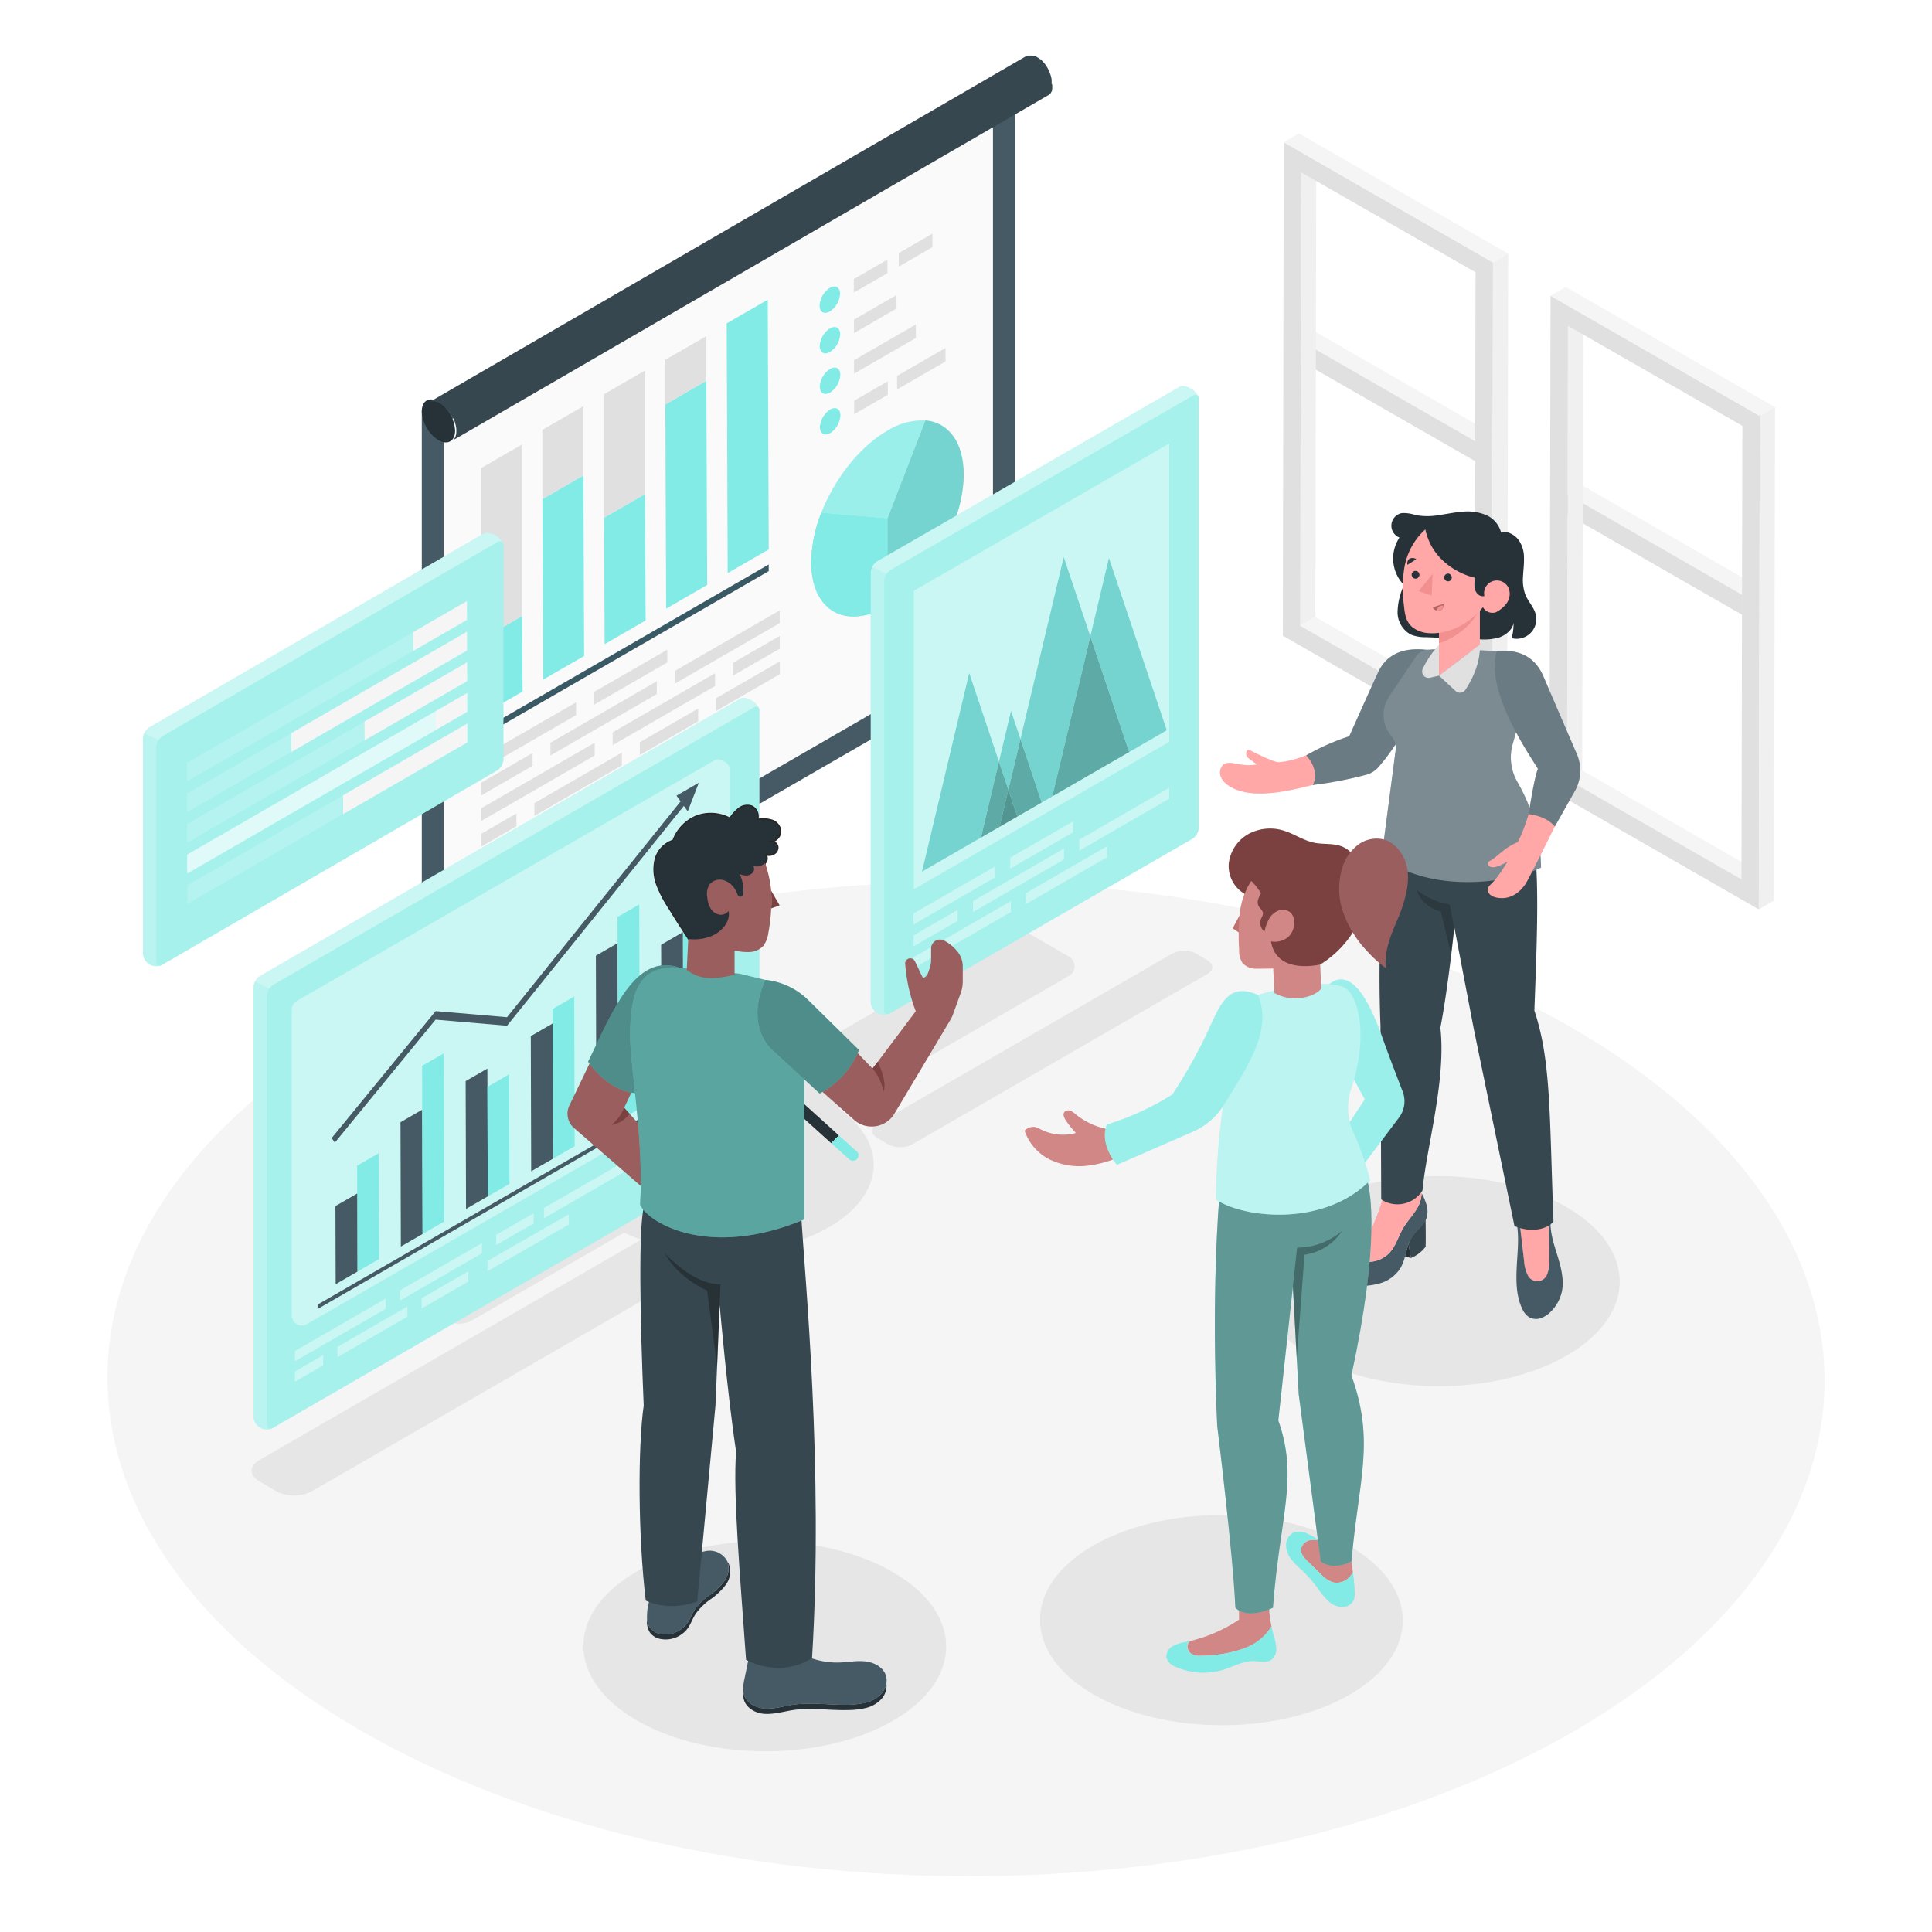 <svg class="animated" id="freepik_stories-metrics" xmlns="http://www.w3.org/2000/svg" viewBox="0 0 500 500" version="1.1" xmlns:xlink="http://www.w3.org/1999/xlink" xmlns:svgjs="http://svgjs.com/svgjs"><style>svg#freepik_stories-metrics:not(.animated) .animable {opacity: 0;}svg#freepik_stories-metrics.animated #freepik--Windows--inject-97 {animation: 1s 1 forwards cubic-bezier(.36,-0.01,.5,1.38) fadeIn;animation-delay: 0s;}svg#freepik_stories-metrics.animated #freepik--Screens--inject-97 {animation: 3s Infinite  linear floating;animation-delay: 0s;}svg#freepik_stories-metrics.animated #freepik--character-3--inject-97 {animation: 1.0s 1 forwards cubic-bezier(.36,-0.01,.5,1.38) fadeIn;animation-delay: 0s;}svg#freepik_stories-metrics.animated #freepik--character-2--inject-97 {animation: 1s 1 forwards cubic-bezier(.36,-0.01,.5,1.38) fadeIn;animation-delay: 0s;}svg#freepik_stories-metrics.animated #freepik--character-1--inject-97 {animation: 1s 1 forwards cubic-bezier(.36,-0.01,.5,1.38) fadeIn;animation-delay: 0s;}            @keyframes fadeIn {                0% {                    opacity: 0;                }                100% {                    opacity: 1;                }            }                    @keyframes floating {                0% {                    opacity: 1;                    transform: translateY(0px);                }                50% {                    transform: translateY(-10px);                }                100% {                    opacity: 1;                    transform: translateY(0px);                }            }        </style><g id="freepik--Floor--inject-97" class="animable" style="transform-origin: 250.008px 356.866px;"><path d="M406.61,265.87c-87.06-50.26-227.75-50.26-314.24,0s-86,131.76,1,182,227.76,50.26,314.26,0S493.67,316.14,406.61,265.87Z" style="fill: rgb(245, 245, 245); transform-origin: 250.008px 356.866px;" id="el5v1bqdbf7c8" class="animable"></path></g><g id="freepik--Shadows--inject-97" class="animable" style="transform-origin: 242.146px 347.225px;"><path d="M276.65,247.58l-9.48-5.47a6.65,6.65,0,0,0-6.63,0l-64.22,37.08c-13.1-1.94-27.54,0-37.75,6S145,299.36,148.31,306.9l-42.23,24.39a2.84,2.84,0,0,0,0,4.92l9.48,5.47a6.6,6.6,0,0,0,6.63,0L161.54,319c15.56,7.45,38.59,7,53.08-1.45s15.24-21.66,2.51-30.64l59.52-34.36A2.85,2.85,0,0,0,276.65,247.58Z" style="fill: rgb(230, 230, 230); transform-origin: 191.382px 291.899px;" id="elq370owfuk9q" class="animable"></path><path d="M67.05,377.91c-2.58,1.49-2.59,3.9,0,5.39l4.39,2.62a10.23,10.23,0,0,0,9.3,0l115.44-66.65c2.57-1.49,2.59-3.9,0-5.39l-4.39-2.62a10.29,10.29,0,0,0-9.3,0Z" style="fill: rgb(230, 230, 230); transform-origin: 131.613px 348.594px;" id="el0ychbn5pbllb" class="animable"></path><path d="M227,290.88c-1.71,1-1.72,2.58,0,3.57l2.9,1.73a6.82,6.82,0,0,0,6.16,0l76.41-44.12c1.7-1,1.71-2.58,0-3.56l-2.91-1.73a6.74,6.74,0,0,0-6.15,0Z" style="fill: rgb(230, 230, 230); transform-origin: 269.731px 271.471px;" id="eltguod40lzxj" class="animable"></path><path d="M349.18,400.06c-18.39-10.61-48.11-10.61-66.38,0s-18.18,27.84.21,38.46,48.12,10.62,66.39,0S367.58,410.68,349.18,400.06Z" style="fill: rgb(230, 230, 230); transform-origin: 316.099px 419.294px;" id="eltj9r0mf2kb8" class="animable"></path><path d="M405.32,312.33c-18.39-10.62-48.11-10.62-66.39,0s-18.17,27.83.22,38.45,48.11,10.62,66.39,0S423.71,323,405.32,312.33Z" style="fill: rgb(230, 230, 230); transform-origin: 372.235px 331.555px;" id="elfevbr7440l9" class="animable"></path><path d="M231,406.81c-18.39-10.62-48.11-10.62-66.38,0s-18.18,27.83.21,38.45,48.12,10.62,66.39,0S249.44,417.43,231,406.81Z" style="fill: rgb(230, 230, 230); transform-origin: 197.927px 426.035px;" id="elhac5ucq8jxg" class="animable"></path></g><g id="freepik--Windows--inject-97" class="animable" style="transform-origin: 395.685px 134.945px;"><polygon points="336.51 88.15 340.43 85.88 381.87 109.71 381.87 114.24 336.51 88.15" style="fill: rgb(245, 245, 245); transform-origin: 359.19px 100.06px;" id="eljru088vuv2" class="animable"></polygon><polygon points="336.51 88.15 336.51 88.15 336.51 88.15 381.87 114.24 381.87 119.42 336.5 93.36 336.51 88.15" style="fill: rgb(224, 224, 224); transform-origin: 359.185px 103.785px;" id="elt3x2ezppzt" class="animable"></polygon><g id="el671wq92auzd"><rect x="359.19" y="75.03" height="52.33" style="fill: rgb(224, 224, 224); transform-origin: 359.19px 101.195px; transform: rotate(-60.09deg);" class="animable"></rect></g><polygon points="405.56 127.88 409.48 125.6 450.92 149.43 450.92 153.97 405.56 127.88" style="fill: rgb(245, 245, 245); transform-origin: 428.24px 139.785px;" id="eld7lnqzksq6" class="animable"></polygon><polygon points="405.56 127.88 405.56 127.88 405.56 127.88 450.92 153.97 450.92 159.15 405.55 133.08 405.56 127.88" style="fill: rgb(224, 224, 224); transform-origin: 428.235px 143.515px;" id="elhxtotxr8krn" class="animable"></polygon><g id="elcr9smilj9c7"><rect x="428.24" y="114.76" height="52.33" style="fill: rgb(224, 224, 224); transform-origin: 428.24px 140.925px; transform: rotate(-60.09deg);" class="animable"></rect></g><polygon points="336.73 44.6 340.65 42.32 340.42 159.66 336.5 161.94 336.73 44.6" style="fill: rgb(240, 240, 240); transform-origin: 338.575px 102.13px;" id="elyqqymar858k" class="animable"></polygon><polygon points="336.5 161.94 340.42 159.66 385.56 185.57 381.64 187.85 336.5 161.94" style="fill: rgb(245, 245, 245); transform-origin: 361.03px 173.755px;" id="elaghtiixgdwk" class="animable"></polygon><path d="M332.23,36.81l54.16,31.12-.25,127.71L332,164.52Zm49.41,151,.23-117.34L336.73,44.6l-.23,117.34,45.14,25.91" style="fill: rgb(224, 224, 224); transform-origin: 359.195px 116.225px;" id="elrpq7au7xydb" class="animable"></path><polygon points="332.23 36.81 336.15 34.53 390.32 65.65 386.39 67.93 332.23 36.81" style="fill: rgb(245, 245, 245); transform-origin: 361.275px 51.23px;" id="elilply0dn3h" class="animable"></polygon><polygon points="386.39 67.93 390.32 65.65 390.06 193.36 386.13 195.64 386.39 67.93" style="fill: rgb(240, 240, 240); transform-origin: 388.225px 130.645px;" id="ele7vt29oallc" class="animable"></polygon><polygon points="405.78 84.33 409.7 82.05 409.47 199.39 405.55 201.66 405.78 84.33" style="fill: rgb(240, 240, 240); transform-origin: 407.625px 141.855px;" id="elg1zjdin06lt" class="animable"></polygon><polygon points="405.55 201.66 409.47 199.39 454.61 225.3 450.69 227.57 405.55 201.66" style="fill: rgb(245, 245, 245); transform-origin: 430.08px 213.48px;" id="el6d5g03aeurv" class="animable"></polygon><path d="M401.28,76.54l54.16,31.12-.26,127.7L401,204.24Zm49.41,151,.23-117.33L405.78,84.32l-.23,117.34,45.14,25.91" style="fill: rgb(224, 224, 224); transform-origin: 428.22px 155.95px;" id="el1vbn2m50i2m" class="animable"></path><polygon points="401.28 76.54 405.2 74.26 459.37 105.38 455.44 107.66 401.28 76.54" style="fill: rgb(245, 245, 245); transform-origin: 430.325px 90.96px;" id="els4uda7i62he" class="animable"></polygon><polygon points="455.44 107.66 459.37 105.38 459.11 233.08 455.19 235.36 455.44 107.66" style="fill: rgb(240, 240, 240); transform-origin: 457.28px 170.37px;" id="elfwx06txg0kq" class="animable"></polygon></g><g id="freepik--Screens--inject-97" class="animable animator-active" style="transform-origin: 173.621px 192.161px;"><path d="M185.17,311.83v8.09a1.43,1.43,0,0,0,2.85,0v-8.09Z" style="fill: rgb(130, 235, 230); transform-origin: 186.595px 316.53px;" id="eldnn70p0z4cp" class="animable"></path><path d="M188,273.39a1.43,1.43,0,1,0-2.85,0v38.44H188Z" style="fill: rgb(38, 50, 56); transform-origin: 186.575px 291.835px;" id="el8d8dydmxmxv" class="animable"></path><path d="M191.46,270.66a1.42,1.42,0,0,0-1.91,2.11l25.56,23.08,2-2Z" style="fill: rgb(38, 50, 56); transform-origin: 203.096px 283.071px;" id="elwsuhm8xitem" class="animable"></path><path d="M221.66,297.94l-4.54-4.1-2,2,4.65,4.19a1.39,1.39,0,0,0,1,.37,1.42,1.42,0,0,0,.95-2.47Z" style="fill: rgb(130, 235, 230); transform-origin: 218.652px 297.121px;" id="el58hspyue6aa" class="animable"></path><path d="M151.53,297.94a1.42,1.42,0,0,0,.95,2.47,1.39,1.39,0,0,0,1-.37l4.65-4.19-2-2Z" style="fill: rgb(130, 235, 230); transform-origin: 154.598px 297.131px;" id="el3tl3a4owha4" class="animable"></path><path d="M183.74,270.76a1.42,1.42,0,0,0-2-.1l-25.66,23.18,2,2,25.56-23.08A1.42,1.42,0,0,0,183.74,270.76Z" style="fill: rgb(38, 50, 56); transform-origin: 170.092px 283.068px;" id="elk9piddzvf1c" class="animable"></path><path d="M195,269.82H178.22v4.84c0,1.25.84,2.49,2.48,3.43a13,13,0,0,0,11.83,0c1.63-.94,2.44-2.18,2.43-3.43h0Z" style="fill: rgb(55, 71, 79); transform-origin: 186.61px 274.667px;" id="elr6xx0786zrn" class="animable"></path><path d="M192.49,266.39c3.28,1.89,3.3,5,0,6.85a13,13,0,0,1-11.83,0c-3.28-1.89-3.3-5,0-6.85A13,13,0,0,1,192.49,266.39Z" style="fill: rgb(69, 90, 100); transform-origin: 186.575px 269.815px;" id="el1vhab5cwmqg" class="animable"></path><path d="M184.23,92.62V269.3h0a1.18,1.18,0,0,0,.69,1,3.67,3.67,0,0,0,3.35,0,1.14,1.14,0,0,0,.69-1V92.62Z" style="fill: rgb(38, 50, 56); transform-origin: 186.595px 181.662px;" id="els66t2luop" class="animable"></path><polygon points="109.16 106.42 109.16 258.48 262.67 169.85 262.67 17.13 109.16 106.42" style="fill: rgb(69, 90, 100); transform-origin: 185.915px 137.805px;" id="elr2777x7goy" class="animable"></polygon><polygon points="114.84 109.69 256.98 27.02 256.98 166.56 114.84 248.63 114.84 109.69" style="fill: rgb(250, 250, 250); transform-origin: 185.91px 137.825px;" id="elwkue60cv31" class="animable"></polygon><path d="M113.49,104a9.47,9.47,0,0,1,4.29,7.45c0,2.73-1.94,3.84-4.32,2.46a9.44,9.44,0,0,1-4.3-7.44C109.17,103.68,111.1,102.58,113.49,104Z" style="fill: rgb(38, 50, 56); transform-origin: 113.47px 108.942px;" id="el73q8f7lvo52" class="animable"></path><path d="M272.16,21.7a1.48,1.48,0,0,0,0-.21v-.21l0-.21a1.46,1.46,0,0,0,0-.22h0l0-.21c0-.07,0-.15-.05-.22s0-.06,0-.08v0s0-.07,0-.1l-.06-.23c0-.05,0-.11-.05-.16v-.07c0-.07-.05-.14-.07-.22s-.05-.14-.08-.22v-.07l-.06-.14a1.8,1.8,0,0,0-.08-.21,1,1,0,0,0-.07-.15v-.05l-.09-.21a2.4,2.4,0,0,1-.11-.23l0,0,0-.05-.1-.18-.12-.22-.06-.11,0-.05-.12-.19-.17-.27,0-.05-.27-.38h0a2.35,2.35,0,0,1-.19-.25c-.06-.06-.11-.13-.16-.19h0l-.17-.2-.16-.18,0,0,0,0-.12-.13-.18-.18-.06-.05,0,0-.09-.08-.19-.17-.09-.07,0,0-.07,0a1.33,1.33,0,0,0-.19-.14l-.13-.1,0,0,0,0-.19-.12-.18-.11,0,0-.14-.08-.18-.09-.11-.06h-.06l-.17-.08-.18-.06h0l-.12,0-.18-.05-.08,0h-.09l-.19,0h-.62a1.9,1.9,0,0,0-.25,0h0l-.06,0-.24.06h0a1.44,1.44,0,0,0-.33.16l-154.38,89.5a1.66,1.66,0,0,1,.33-.15l.26-.08h0a1.75,1.75,0,0,1,.32,0h.44c.12,0,.24,0,.36.06h0l.38.1h0c.13,0,.27.1.41.17h0c.14.06.28.14.43.22l.43.28h0c.13.1.26.19.39.3l0,0,.36.32.05,0,.35.36,0,0,.37.41h0l.35.45h0c.11.14.21.29.3.43l.18.28c0,.08.1.15.14.23l.06.11.22.41,0,0c.09.17.17.33.24.5v0c.07.16.14.33.2.49v0c.07.17.12.34.18.51v0c0,.17.1.33.14.5v0c0,.17.07.34.1.51h0a4.43,4.43,0,0,1,.06.51v0a4.18,4.18,0,0,1,0,.5c0,.16,0,.32,0,.47v0l-.06.4v0a3.1,3.1,0,0,1-.1.36.25.25,0,0,1,0,.07,1.57,1.57,0,0,1-.12.3v0a3.07,3.07,0,0,1-.17.31l0,0a1.84,1.84,0,0,1-.17.22l-.06.07-.17.16-.07.06a2.07,2.07,0,0,1-.24.17h0l154.38-89.5a1.44,1.44,0,0,0,.25-.18l.07-.06.16-.15.07-.08a1.77,1.77,0,0,0,.16-.22l0,0h0c0-.09.11-.19.16-.3h0l0,0a1.67,1.67,0,0,0,.08-.2s0-.07,0-.11l0-.06a.14.14,0,0,1,0-.06,1.42,1.42,0,0,0,.05-.22.24.24,0,0,0,0-.08v-.05s0,0,0-.08l0-.21s0-.08,0-.11v-.09c0-.07,0-.14,0-.21s0-.14,0-.21h0A1.21,1.21,0,0,0,272.16,21.7Z" style="fill: rgb(55, 71, 79); transform-origin: 191.687px 64.253px;" id="ely4qlb9tpled" class="animable"></path><path d="M212.56,132.69l17.12,1.47.07,22.68c-10.9,6.29-19.76,1.24-19.8-11.28A35.92,35.92,0,0,1,212.56,132.69Z" style="fill: rgb(130, 235, 230); transform-origin: 219.85px 146.118px;" id="eltna5ah3g728" class="animable"></path><path d="M239.53,108.79c5.89.54,9.86,5.57,9.89,13.95,0,12.53-8.77,27.8-19.67,34.1l-.07-22.7,9.76-25.22Z" style="fill: rgb(130, 235, 230); transform-origin: 239.55px 132.815px;" id="elgstpk3lp0ap" class="animable"></path><path d="M229.62,111.49a17.05,17.05,0,0,1,9.87-2.66l-.05.13-9.76,25.2-17.12-1.47C216,124,222.32,115.71,229.62,111.49Z" style="fill: rgb(130, 235, 230); transform-origin: 226.025px 121.488px;" id="elbuzzqvsvdn" class="animable"></path><g id="elcyoenlssgn8"><g style="opacity: 0.2; transform-origin: 226.025px 121.488px;" class="animable"><path d="M229.62,111.49a17.05,17.05,0,0,1,9.87-2.66l-.05.13-9.76,25.2-17.12-1.47C216,124,222.32,115.71,229.62,111.49Z" style="fill: rgb(255, 255, 255); transform-origin: 226.025px 121.488px;" id="elb2e13eh20fn" class="animable"></path></g></g><path d="M212.56,132.69l17.12,1.47.07,22.68c-10.9,6.29-19.76,1.24-19.8-11.28A35.92,35.92,0,0,1,212.56,132.69Z" style="fill: rgb(130, 235, 230); transform-origin: 219.85px 146.118px;" id="elt2mvlgpg5l8" class="animable"></path><g id="elciqlml4rec8"><g style="opacity: 0.1; transform-origin: 239.55px 132.815px;" class="animable"><path d="M239.53,108.79c5.89.54,9.86,5.57,9.89,13.95,0,12.53-8.77,27.8-19.67,34.1l-.07-22.7,9.76-25.22Z" id="elk3gnxc7r5dj" class="animable" style="transform-origin: 239.55px 132.815px;"></path></g></g><path d="M214.75,74.51c1.47-.84,2.65-.16,2.66,1.52a5.83,5.83,0,0,1-2.64,4.57c-1.47.85-2.65.17-2.66-1.51A5.86,5.86,0,0,1,214.75,74.51Z" style="fill: rgb(130, 235, 230); transform-origin: 214.76px 77.558px;" id="elq2iaqas025" class="animable"></path><path d="M214.78,85c1.47-.85,2.65-.17,2.66,1.51a5.85,5.85,0,0,1-2.64,4.58c-1.47.84-2.65.16-2.66-1.52A5.83,5.83,0,0,1,214.78,85Z" style="fill: rgb(130, 235, 230); transform-origin: 214.79px 88.042px;" id="elhl46whmohcw" class="animable"></path><path d="M214.81,95.5c1.46-.85,2.65-.17,2.66,1.51a5.86,5.86,0,0,1-2.64,4.58c-1.47.84-2.65.16-2.66-1.52A5.83,5.83,0,0,1,214.81,95.5Z" style="fill: rgb(130, 235, 230); transform-origin: 214.82px 98.542px;" id="eloh4pgg7m4" class="animable"></path><path d="M214.84,106c1.46-.85,2.65-.17,2.66,1.51a5.85,5.85,0,0,1-2.64,4.58c-1.47.84-2.65.17-2.66-1.52A5.83,5.83,0,0,1,214.84,106Z" style="fill: rgb(130, 235, 230); transform-origin: 214.85px 109.043px;" id="el6czwj3ixdr3" class="animable"></path><polygon points="229.67 67.19 229.68 70.69 220.97 75.72 220.96 72.23 229.67 67.19" style="fill: rgb(224, 224, 224); transform-origin: 225.32px 71.455px;" id="el3pun69c4zk" class="animable"></polygon><polygon points="241.31 60.47 241.32 63.97 232.61 69 232.6 65.5 241.31 60.47" style="fill: rgb(224, 224, 224); transform-origin: 236.96px 64.735px;" id="elrwbu8stwxka" class="animable"></polygon><polygon points="244.7 90.05 244.71 93.55 232.17 100.79 232.16 97.29 244.7 90.05" style="fill: rgb(224, 224, 224); transform-origin: 238.435px 95.42px;" id="elzw10tleoxb" class="animable"></polygon><polygon points="237.02 83.98 237.03 87.47 221.03 96.71 221.02 93.21 237.02 83.98" style="fill: rgb(224, 224, 224); transform-origin: 229.025px 90.345px;" id="el6sg2iro1fk4" class="animable"></polygon><polygon points="232.01 76.36 232.02 79.85 221 86.22 220.99 82.72 232.01 76.36" style="fill: rgb(224, 224, 224); transform-origin: 226.505px 81.29px;" id="elbi7vzzscavw" class="animable"></polygon><polygon points="229.76 98.67 229.77 102.17 221.06 107.2 221.05 103.71 229.76 98.67" style="fill: rgb(224, 224, 224); transform-origin: 225.41px 102.935px;" id="eln9gkajujh6" class="animable"></polygon><polygon points="133.66 210.52 133.66 213.83 124.56 219.09 124.55 215.78 133.66 210.52" style="fill: rgb(224, 224, 224); transform-origin: 129.105px 214.805px;" id="el25vefaldetd" class="animable"></polygon><polygon points="137.82 194.89 137.82 198.19 124.52 205.87 124.51 202.57 137.82 194.89" style="fill: rgb(224, 224, 224); transform-origin: 131.165px 200.38px;" id="eljvwqan1kaa" class="animable"></polygon><polygon points="153.91 192.21 153.92 195.51 124.54 212.48 124.53 209.18 153.91 192.21" style="fill: rgb(224, 224, 224); transform-origin: 139.225px 202.345px;" id="elbynno6pgimd" class="animable"></polygon><polygon points="201.78 157.96 201.79 161.26 174.61 176.95 174.6 173.65 201.78 157.96" style="fill: rgb(224, 224, 224); transform-origin: 188.195px 167.455px;" id="elvxc2gnank8i" class="animable"></polygon><polygon points="160.95 194.76 160.96 198.07 138.3 211.15 138.29 207.85 160.95 194.76" style="fill: rgb(224, 224, 224); transform-origin: 149.625px 202.955px;" id="elecoytt9mvyu" class="animable"></polygon><polygon points="149.09 181.76 149.09 185.07 124.5 199.27 124.49 195.96 149.09 181.76" style="fill: rgb(224, 224, 224); transform-origin: 136.79px 190.515px;" id="elhddtjg9vtsk" class="animable"></polygon><polygon points="201.8 164.56 201.81 167.87 189.7 174.85 189.69 171.55 201.8 164.56" style="fill: rgb(224, 224, 224); transform-origin: 195.75px 169.705px;" id="elradyk46j02d" class="animable"></polygon><polygon points="201.82 171.17 201.83 174.47 185.33 184 185.32 180.69 201.82 171.17" style="fill: rgb(224, 224, 224); transform-origin: 193.575px 177.585px;" id="elpzm80p5thk" class="animable"></polygon><polygon points="198.94 146.09 198.95 147.81 124.55 190.78 124.55 189.06 198.94 146.09" style="fill: rgb(57, 90, 101); transform-origin: 161.75px 168.435px;" id="el5lj4nn9i5b" class="animable"></polygon><polygon points="150.99 123.03 151.17 169.77 140.55 175.9 140.37 129.16 150.99 123.03" style="fill: rgb(130, 235, 230); transform-origin: 145.77px 149.465px;" id="elwt3dbwco1m" class="animable"></polygon><polygon points="150.99 105.12 150.99 123.03 140.37 129.16 140.37 111.25 150.99 105.12" style="fill: rgb(224, 224, 224); transform-origin: 145.68px 117.14px;" id="elwf0cvs5qx6j" class="animable"></polygon><polygon points="166.94 127.85 167.09 160.57 156.48 166.71 156.33 133.98 166.94 127.85" style="fill: rgb(130, 235, 230); transform-origin: 161.71px 147.28px;" id="el5v2a5b15pzn" class="animable"></polygon><polygon points="166.94 95.88 166.94 127.85 156.33 133.98 156.33 102.01 166.94 95.88" style="fill: rgb(224, 224, 224); transform-origin: 161.635px 114.93px;" id="el74gggvlwws5" class="animable"></polygon><polygon points="182.8 98.54 183.02 151.38 172.4 157.51 172.19 104.67 182.8 98.54" style="fill: rgb(130, 235, 230); transform-origin: 177.605px 128.025px;" id="elnvplsy1nht" class="animable"></polygon><polygon points="182.8 86.98 182.8 98.54 172.19 104.67 172.19 93.11 182.8 86.98" style="fill: rgb(224, 224, 224); transform-origin: 177.495px 95.825px;" id="el8zo5nbfn6iv" class="animable"></polygon><polygon points="198.69 77.56 198.95 142.19 188.33 148.31 188.07 83.69 198.69 77.56" style="fill: rgb(130, 235, 230); transform-origin: 193.51px 112.935px;" id="elta1odudpy8" class="animable"></polygon><polygon points="135.14 159.41 135.24 178.97 124.62 185.1 124.52 165.54 135.14 159.41" style="fill: rgb(130, 235, 230); transform-origin: 129.88px 172.255px;" id="elajvw7vnwh8m" class="animable"></polygon><polygon points="135.14 115.01 135.14 159.41 124.52 165.54 124.52 121.14 135.14 115.01" style="fill: rgb(224, 224, 224); transform-origin: 129.83px 140.275px;" id="eld3zmh3xc27m" class="animable"></polygon><path d="M196.47,183.36h0a5,5,0,0,0-4.16-2.75,1.73,1.73,0,0,0-.54.11L67.46,252.5A3.61,3.61,0,0,0,66,254.05a3.56,3.56,0,0,0-.37,1.58v111a3.46,3.46,0,0,0,4.63,3.1h0a.59.59,0,0,0,.14-.06l124.31-71.82a3.6,3.6,0,0,0,1.82-3.13V183.75A1,1,0,0,0,196.47,183.36Z" style="fill: rgb(130, 235, 230); transform-origin: 131.081px 275.273px;" id="elnln533gpl6" class="animable"></path><g id="elth8zhqb0ln"><path d="M65.64,255.63v111a3.46,3.46,0,0,0,4.63,3.1h0a.9.9,0,0,1-1.2-.84v-111a3.57,3.57,0,0,1,.61-2L66,254.05A3.56,3.56,0,0,0,65.64,255.63Z" style="fill: rgb(255, 255, 255); opacity: 0.2; transform-origin: 67.955px 311.993px;" class="animable"></path></g><g id="el2z1sjzpxeig"><path d="M192.31,180.61a1.73,1.73,0,0,0-.54.11L67.46,252.5A3.61,3.61,0,0,0,66,254.05l3.69,1.84a3.58,3.58,0,0,1,1.21-1.14L195.22,183a.9.9,0,0,1,1.25.39h0A5,5,0,0,0,192.31,180.61Z" style="fill: rgb(255, 255, 255); opacity: 0.4; transform-origin: 131.235px 218.25px;" class="animable"></path></g><g id="el94rggqz9wl7"><path d="M196.47,183.36h0a5,5,0,0,0-4.16-2.75,1.73,1.73,0,0,0-.54.11L67.46,252.5A3.61,3.61,0,0,0,66,254.05a3.56,3.56,0,0,0-.37,1.58v111a3.46,3.46,0,0,0,4.63,3.1h0a.59.59,0,0,0,.14-.06l124.31-71.82a3.6,3.6,0,0,0,1.82-3.13V183.75A1,1,0,0,0,196.47,183.36Z" style="fill: rgb(255, 255, 255); opacity: 0.3; transform-origin: 131.081px 275.273px;" class="animable"></path></g><g id="elqegrb42jjsj"><path d="M188.84,198.6h0a3.81,3.81,0,0,0-3.18-2.1,1.4,1.4,0,0,0-.41.08L76.89,259a2.75,2.75,0,0,0-1.39,2.39v79.15A2.64,2.64,0,0,0,79,342.91h0l.11-.05,108.36-62.45a2.75,2.75,0,0,0,1.39-2.39V198.9A.73.73,0,0,0,188.84,198.6Z" style="fill: rgb(255, 255, 255); opacity: 0.4; transform-origin: 132.184px 269.778px;" class="animable"></path></g><polygon points="98.04 298.44 98.11 325.85 92.49 329.1 92.44 308.88 92.42 301.68 98.04 298.44" style="fill: rgb(130, 235, 230); transform-origin: 95.265px 313.77px;" id="eltqvkd2cgz7" class="animable"></polygon><polygon points="92.44 308.88 92.49 329.1 86.87 332.35 86.81 312.13 92.44 308.88" style="fill: rgb(69, 90, 100); transform-origin: 89.65px 320.615px;" id="el2z5ax1ph8v" class="animable"></polygon><polygon points="109.27 287.18 109.36 319.36 103.74 322.61 103.65 290.43 109.27 287.18" style="fill: rgb(69, 90, 100); transform-origin: 106.505px 304.895px;" id="elh55egdx70x" class="animable"></polygon><polygon points="126.13 276.55 126.15 281.27 126.23 309.62 120.61 312.87 120.51 279.79 126.13 276.55" style="fill: rgb(69, 90, 100); transform-origin: 123.37px 294.71px;" id="elb51p1sujui" class="animable"></polygon><polygon points="131.77 278.02 131.85 306.38 126.23 309.62 126.15 281.27 131.77 278.02" style="fill: rgb(130, 235, 230); transform-origin: 129px 293.82px;" id="elwjbt4kqny2c" class="animable"></polygon><polygon points="182.28 217.35 182.45 277.16 176.83 280.41 176.72 241.25 176.66 220.59 182.28 217.35" style="fill: rgb(130, 235, 230); transform-origin: 179.555px 248.88px;" id="el6yfks8afywr" class="animable"></polygon><polygon points="176.72 241.25 176.83 280.41 171.21 283.65 171.1 244.5 176.72 241.25" style="fill: rgb(69, 90, 100); transform-origin: 173.965px 262.45px;" id="el2igqlahks8" class="animable"></polygon><polygon points="159.83 244.09 159.96 290.15 154.34 293.39 154.21 247.33 159.83 244.09" style="fill: rgb(69, 90, 100); transform-origin: 157.085px 268.74px;" id="eldruw26wn1em" class="animable"></polygon><polygon points="165.44 234.06 165.58 286.9 159.96 290.15 159.83 244.09 159.81 237.31 165.44 234.06" style="fill: rgb(130, 235, 230); transform-origin: 162.695px 262.105px;" id="elo56n2ztzi5" class="animable"></polygon><polygon points="187.15 277.05 187.15 278.19 82.19 338.78 82.19 337.64 187.15 277.05" style="fill: rgb(69, 90, 100); transform-origin: 134.67px 307.915px;" id="el69pmb53f7w7" class="animable"></polygon><polygon points="148.61 257.89 148.72 296.64 143.09 299.88 143 264.89 142.99 261.14 148.61 257.89" style="fill: rgb(130, 235, 230); transform-origin: 145.855px 278.885px;" id="elji3oajvxg9e" class="animable"></polygon><g id="elotwg23xe6dr"><g style="opacity: 0.4; transform-origin: 127.335px 324.305px;" class="animable"><polygon points="76.34 354.93 76.34 357.57 83.62 353.37 83.62 350.72 76.34 354.93" style="fill: rgb(255, 255, 255); transform-origin: 79.98px 354.145px;" id="elvee5i9331vl" class="animable"></polygon><polygon points="99.81 336.09 76.32 349.65 76.33 352.29 99.82 338.73 99.81 336.09" style="fill: rgb(255, 255, 255); transform-origin: 88.07px 344.19px;" id="elgcni2lhmoud" class="animable"></polygon><polygon points="164.25 299.08 140.76 312.64 140.77 315.28 164.26 301.71 164.25 299.08" style="fill: rgb(255, 255, 255); transform-origin: 152.51px 307.18px;" id="el2k6x3ro28by" class="animable"></polygon><polygon points="109.14 335.99 109.15 338.63 121.22 331.66 121.21 329.02 109.14 335.99" style="fill: rgb(255, 255, 255); transform-origin: 115.18px 333.825px;" id="elnus9o8dmzoj" class="animable"></polygon><polygon points="166.27 298.01 166.28 300.66 178.35 293.69 178.34 291.04 166.27 298.01" style="fill: rgb(255, 255, 255); transform-origin: 172.31px 295.85px;" id="elqv4d2lgzrj" class="animable"></polygon><polygon points="126.16 326.33 126.17 328.98 147.21 316.91 147.2 314.27 126.16 326.33" style="fill: rgb(255, 255, 255); transform-origin: 136.685px 321.625px;" id="el4qwbg6crseg" class="animable"></polygon><polygon points="103.52 333.95 103.52 336.59 124.72 324.35 124.71 321.71 103.52 333.95" style="fill: rgb(255, 255, 255); transform-origin: 114.12px 329.15px;" id="elmsrvsoy36g" class="animable"></polygon><polygon points="87.32 348.58 87.33 351.23 105.44 340.77 105.44 338.12 87.32 348.58" style="fill: rgb(255, 255, 255); transform-origin: 96.38px 344.675px;" id="elzjvjxit23ga" class="animable"></polygon><polygon points="138.09 313.99 128.41 319.57 128.42 322.21 138.1 316.62 138.09 313.99" style="fill: rgb(255, 255, 255); transform-origin: 133.255px 318.1px;" id="el5birujsephl" class="animable"></polygon></g></g><path d="M310.18,102.68h0A5,5,0,0,0,306,99.93a1.79,1.79,0,0,0-.55.1l-78.28,45.14a3.61,3.61,0,0,0-1.45,1.55,3.56,3.56,0,0,0-.37,1.58v111a3.46,3.46,0,0,0,4.64,3.1h0l.15-.06,78.28-45.17a3.6,3.6,0,0,0,1.82-3.13V103.07A.93.93,0,0,0,310.18,102.68Z" style="fill: rgb(130, 235, 230); transform-origin: 267.796px 181.269px;" id="elmci6mgwucin" class="animable"></path><g id="elr5v09gvzk8l"><path d="M225.37,148.3v111a3.46,3.46,0,0,0,4.64,3.1h0a.9.9,0,0,1-1.2-.84v-111a3.57,3.57,0,0,1,.61-2l-3.69-1.84A3.56,3.56,0,0,0,225.37,148.3Z" style="fill: rgb(255, 255, 255); opacity: 0.2; transform-origin: 227.69px 204.664px;" class="animable"></path></g><g id="el18m1a1as0q6i"><path d="M306,99.93a1.79,1.79,0,0,0-.55.1l-78.28,45.14a3.61,3.61,0,0,0-1.45,1.55l3.69,1.84a3.58,3.58,0,0,1,1.21-1.14l78.29-45.14a.9.9,0,0,1,1.25.4h0A5,5,0,0,0,306,99.93Z" style="fill: rgb(255, 255, 255); opacity: 0.4; transform-origin: 267.94px 124.245px;" class="animable"></path></g><g id="elxzqg0f1zj0i"><path d="M310.18,102.67h0A5,5,0,0,0,306,99.93a1.79,1.79,0,0,0-.55.1l-78.28,45.14a3.61,3.61,0,0,0-1.45,1.55,3.56,3.56,0,0,0-.37,1.58v111a3.46,3.46,0,0,0,4.64,3.1h0l.15-.06,78.28-45.17a3.6,3.6,0,0,0,1.82-3.13V103.07A1,1,0,0,0,310.18,102.67Z" style="fill: rgb(255, 255, 255); opacity: 0.3; transform-origin: 267.796px 181.269px;" class="animable"></path></g><g id="el120o672qhf1f"><polygon points="236.49 152.9 302.6 114.79 302.6 192 236.49 230.15 236.49 152.9" style="fill: rgb(255, 255, 255); opacity: 0.4; transform-origin: 269.545px 172.47px;" class="animable"></polygon></g><g id="elhilivd1xmos"><g style="opacity: 0.4; transform-origin: 269.51px 227.22px;" class="animable"><polygon points="247.83 235.5 247.84 238.32 236.44 244.9 236.44 242.07 247.83 235.5" style="fill: rgb(255, 255, 255); transform-origin: 242.14px 240.2px;" id="el4zc9yqsp87s" class="animable"></polygon><polygon points="261.61 233.21 261.62 236.03 236.46 250.56 236.45 247.73 261.61 233.21" style="fill: rgb(255, 255, 255); transform-origin: 249.035px 241.885px;" id="el8trlkmwkdh3" class="animable"></polygon><polygon points="302.59 203.88 302.6 206.7 279.33 220.14 279.32 217.31 302.59 203.88" style="fill: rgb(255, 255, 255); transform-origin: 290.96px 212.01px;" id="elvng8yrr3ud" class="animable"></polygon><polygon points="277.7 212.58 277.7 215.41 261.45 224.8 261.44 221.97 277.7 212.58" style="fill: rgb(255, 255, 255); transform-origin: 269.57px 218.69px;" id="elhu5grziagr7" class="animable"></polygon><polygon points="275.36 219.6 275.36 222.43 251.81 236.03 251.8 233.21 275.36 219.6" style="fill: rgb(255, 255, 255); transform-origin: 263.58px 227.815px;" id="elh35ukw6a3u" class="animable"></polygon><polygon points="257.48 224.26 257.48 227.09 236.43 239.25 236.42 236.41 257.48 224.26" style="fill: rgb(255, 255, 255); transform-origin: 246.95px 231.755px;" id="el7kk61qveb56" class="animable"></polygon><polygon points="286.56 218.99 286.57 221.82 265.51 233.97 265.51 231.14 286.56 218.99" style="fill: rgb(255, 255, 255); transform-origin: 276.04px 226.48px;" id="eldnqa0efmd8" class="animable"></polygon></g></g><polygon points="258.53 197.11 260.97 204.39 258.69 213.98 253.86 216.77 258.53 197.11" style="fill: rgb(130, 235, 230); transform-origin: 257.415px 206.94px;" id="elqg5vzigu2vr" class="animable"></polygon><g id="el4w20qv33fue"><polygon points="258.53 197.11 260.97 204.39 258.69 213.98 253.86 216.77 258.53 197.11" style="opacity: 0.2; transform-origin: 257.415px 206.94px;" class="animable"></polygon></g><polygon points="260.97 204.39 263.3 211.32 258.69 213.98 260.97 204.39" style="fill: rgb(130, 235, 230); transform-origin: 260.995px 209.185px;" id="elydep8kvu1j" class="animable"></polygon><g id="elde49flylj8g"><g style="opacity: 0.3; transform-origin: 260.995px 209.185px;" class="animable"><polygon points="260.97 204.39 263.3 211.32 258.69 213.98 260.97 204.39" id="elv10iv5tte" class="animable" style="transform-origin: 260.995px 209.185px;"></polygon></g></g><polygon points="264.09 191.27 269.6 207.68 263.3 211.32 260.97 204.39 264.09 191.27" style="fill: rgb(130, 235, 230); transform-origin: 265.285px 201.295px;" id="elquf5oyay5nr" class="animable"></polygon><g id="eln3ymgg57d4c"><g style="opacity: 0.2; transform-origin: 265.285px 201.295px;" class="animable"><polygon points="264.09 191.27 269.6 207.68 263.3 211.32 260.97 204.39 264.09 191.27" id="elcs70qak26el" class="animable" style="transform-origin: 265.285px 201.295px;"></polygon></g></g><polygon points="261.65 184 264.09 191.27 260.97 204.39 258.53 197.11 261.65 184" style="fill: rgb(130, 235, 230); transform-origin: 261.31px 194.195px;" id="el0z9n597mtg6f" class="animable"></polygon><polygon points="250.83 174.2 258.53 197.11 253.86 216.77 238.62 225.57 250.83 174.2" style="fill: rgb(130, 235, 230); transform-origin: 248.575px 199.885px;" id="elp7xmxuqkw6" class="animable"></polygon><polygon points="282.18 164.69 292.22 194.62 272.33 206.11 282.18 164.69" style="fill: rgb(130, 235, 230); transform-origin: 282.275px 185.4px;" id="elnjgxzino5l" class="animable"></polygon><g id="eler4nv4ka0fg"><polygon points="282.18 164.69 292.22 194.62 272.33 206.11 282.18 164.69" style="opacity: 0.2; transform-origin: 282.275px 185.4px;" class="animable"></polygon></g><polygon points="275.29 144.18 282.18 164.69 272.33 206.11 269.6 207.68 264.09 191.27 275.29 144.18" style="fill: rgb(130, 235, 230); transform-origin: 273.135px 175.93px;" id="el17k181eoakyh" class="animable"></polygon><polygon points="286.99 144.42 301.96 189 292.22 194.62 282.18 164.69 286.99 144.42" style="fill: rgb(130, 235, 230); transform-origin: 292.07px 169.52px;" id="eld4pzu7dabd5" class="animable"></polygon><g id="els6x6nvcc5e"><polygon points="286.99 144.42 282.18 164.69 275.29 144.18 264.09 191.27 261.65 184 258.53 197.11 250.83 174.2 238.62 225.57 253.86 216.77 258.69 213.98 263.3 211.32 269.6 207.68 272.33 206.11 292.22 194.62 301.96 189 286.99 144.42" style="opacity: 0.1; transform-origin: 270.29px 184.875px;" class="animable"></polygon></g><path d="M130.17,140.58h0a5,5,0,0,0-4.16-2.75,1.84,1.84,0,0,0-.55.11L38.8,188.17A3.63,3.63,0,0,0,37,191.3v55.45a3.46,3.46,0,0,0,4.64,3.1h0l.15-.06,86.67-50.27a3.58,3.58,0,0,0,1.82-3.13V141A.87.87,0,0,0,130.17,140.58Z" style="fill: rgb(130, 235, 230); transform-origin: 83.64px 193.944px;" id="eld6mlc08huap" class="animable"></path><g id="el68mvi1jznta"><path d="M37,191.3v55.45a3.46,3.46,0,0,0,4.64,3.1h0a.9.9,0,0,1-1.2-.84V193.55a3.57,3.57,0,0,1,.61-2l-3.69-1.84A3.53,3.53,0,0,0,37,191.3Z" style="fill: rgb(255, 255, 255); opacity: 0.2; transform-origin: 39.32px 219.884px;" class="animable"></path></g><g id="elhud6z6rnyfm"><path d="M126,137.83a1.84,1.84,0,0,0-.55.11L38.8,188.17a3.55,3.55,0,0,0-1.45,1.55L41,191.56a3.49,3.49,0,0,1,1.21-1.14l86.67-50.23a.9.9,0,0,1,1.25.39h0A5,5,0,0,0,126,137.83Z" style="fill: rgb(255, 255, 255); opacity: 0.4; transform-origin: 83.74px 164.695px;" class="animable"></path></g><g id="el9l1j6cbb13h"><path d="M130.17,140.58h0a5,5,0,0,0-4.16-2.75,1.84,1.84,0,0,0-.55.11L38.8,188.17A3.63,3.63,0,0,0,37,191.3v55.45a3.46,3.46,0,0,0,4.64,3.1h0l.15-.06,86.67-50.27a3.58,3.58,0,0,0,1.82-3.13V141A.87.87,0,0,0,130.17,140.58Z" style="fill: rgb(255, 255, 255); opacity: 0.3; transform-origin: 83.64px 193.944px;" class="animable"></path></g><polygon points="120.85 155.55 120.86 160.43 48.37 202.28 48.36 197.4 48.37 202.28 106.87 168.51 106.85 163.63 120.85 155.55" style="fill: rgb(245, 245, 245); transform-origin: 84.61px 178.915px;" id="el6kmzx1azva4" class="animable"></polygon><g id="ell9xxebz8f1o"><polygon points="112.79 184.02 112.81 188.91 48.44 226.07 48.43 221.18 112.79 184.02" style="fill: rgb(255, 255, 255); opacity: 0.4; transform-origin: 80.62px 205.045px;" class="animable"></polygon></g><polygon points="120.94 187.25 120.95 192.14 48.46 233.99 48.45 229.1 48.46 233.99 88.77 210.72 88.75 205.84 120.94 187.25" style="fill: rgb(245, 245, 245); transform-origin: 84.7px 210.62px;" id="elq3nubxhheuq" class="animable"></polygon><polygon points="88.75 205.84 88.77 210.72 48.46 233.99 48.45 229.1 88.75 205.84" style="fill: rgb(130, 235, 230); transform-origin: 68.61px 219.915px;" id="el0sakzpiri7p" class="animable"></polygon><polygon points="120.91 179.33 120.93 184.22 48.44 226.07 48.43 221.18 48.44 226.07 112.81 188.91 112.79 184.02 120.91 179.33" style="fill: rgb(245, 245, 245); transform-origin: 84.68px 202.7px;" id="eldnhezl67i55" class="animable"></polygon><polygon points="120.89 171.4 120.91 176.28 48.42 218.13 48.4 213.25 48.42 218.13 94.28 191.65 94.26 186.77 120.89 171.4" style="fill: rgb(245, 245, 245); transform-origin: 84.655px 194.765px;" id="el953y3ja9g2h" class="animable"></polygon><polygon points="94.26 186.77 94.28 191.65 48.42 218.13 48.4 213.25 94.26 186.77" style="fill: rgb(130, 235, 230); transform-origin: 71.34px 202.45px;" id="elnf7i1om2jeb" class="animable"></polygon><polygon points="120.87 163.47 120.88 168.35 48.4 210.21 48.38 205.32 48.4 210.21 75.41 194.61 75.39 189.73 120.87 163.47" style="fill: rgb(245, 245, 245); transform-origin: 84.63px 186.84px;" id="elenwika8lf6m" class="animable"></polygon><polygon points="75.39 189.73 75.41 194.61 48.4 210.21 48.38 205.32 75.39 189.73" style="fill: rgb(130, 235, 230); transform-origin: 61.895px 199.97px;" id="el1foz46ix5wx" class="animable"></polygon><polygon points="106.85 163.63 106.87 168.51 48.37 202.28 48.36 197.4 106.85 163.63" style="fill: rgb(130, 235, 230); transform-origin: 77.615px 182.955px;" id="el7irrv1nx968" class="animable"></polygon><g id="ely14mkcxhlgi"><polygon points="112.79 184.02 112.81 188.91 48.44 226.07 48.43 221.18 112.79 184.02" style="fill: rgb(255, 255, 255); opacity: 0.4; transform-origin: 80.62px 205.045px;" class="animable"></polygon></g><g id="elk2v5hnjnt5h"><polygon points="88.75 205.84 88.77 210.72 48.46 233.99 48.45 229.1 88.75 205.84" style="fill: rgb(255, 255, 255); opacity: 0.4; transform-origin: 68.61px 219.915px;" class="animable"></polygon></g><g id="el4al91ndb0y1"><polygon points="94.26 186.77 94.28 191.65 48.42 218.13 48.4 213.25 94.26 186.77" style="fill: rgb(255, 255, 255); opacity: 0.4; transform-origin: 71.34px 202.45px;" class="animable"></polygon></g><g id="ell4s01zlp2hp"><polygon points="75.39 189.73 75.41 194.61 48.4 210.21 48.38 205.32 75.39 189.73" style="fill: rgb(255, 255, 255); opacity: 0.4; transform-origin: 61.895px 199.97px;" class="animable"></polygon></g><g id="eley40r04vwtw"><g style="opacity: 0.4; transform-origin: 77.615px 182.955px;" class="animable"><polygon points="106.85 163.63 106.87 168.51 48.37 202.28 48.36 197.4 106.85 163.63" style="fill: rgb(255, 255, 255); transform-origin: 77.615px 182.955px;" id="elzellq3wivni" class="animable"></polygon></g></g><polygon points="180.69 183.37 180.69 186.68 165.59 195.4 165.58 192.09 180.69 183.37" style="fill: rgb(224, 224, 224); transform-origin: 173.135px 189.385px;" id="elimvsgr07h9n" class="animable"></polygon><polygon points="185.06 174.23 185.07 177.53 158.56 192.84 158.55 189.53 185.06 174.23" style="fill: rgb(224, 224, 224); transform-origin: 171.81px 183.535px;" id="el7o9kheactq" class="animable"></polygon><polygon points="172.7 168.13 172.71 171.43 153.73 182.39 153.72 179.08 172.7 168.13" style="fill: rgb(224, 224, 224); transform-origin: 163.215px 175.26px;" id="ele2cfb0zquma" class="animable"></polygon><polygon points="169.97 176.32 169.98 179.63 142.46 195.51 142.45 192.21 169.97 176.32" style="fill: rgb(224, 224, 224); transform-origin: 156.215px 185.915px;" id="elorrkhvhe7l" class="animable"></polygon><polygon points="143 264.89 143.09 299.88 137.47 303.13 137.37 268.14 143 264.89" style="fill: rgb(69, 90, 100); transform-origin: 140.23px 284.01px;" id="el7ujysnvooh4" class="animable"></polygon><polygon points="114.86 272.6 114.98 316.12 109.36 319.36 109.27 287.18 109.24 275.84 114.86 272.6" style="fill: rgb(130, 235, 230); transform-origin: 112.11px 295.98px;" id="elztk7vt6m91" class="animable"></polygon><polygon points="180.86 202.57 177.99 209.98 176.98 208.57 131.22 265.46 112.73 263.88 86.65 295.72 85.84 294.52 112.74 261.67 131.21 263.25 176.14 207.4 175.08 205.91 180.86 202.57" style="fill: rgb(69, 90, 100); transform-origin: 133.35px 249.145px;" id="elf0xqtxhk5hg" class="animable"></polygon></g><g id="freepik--character-3--inject-97" class="animable" style="transform-origin: 362.348px 236.852px;"><path d="M395.29,329.82a2.73,2.73,0,0,0,5.17-.24,8.47,8.47,0,0,0,.47-3.13c.07-3.52,0-7.05-.25-10.57a35.84,35.84,0,0,1-7.38.77c.37,3.25.75,6.51,1.13,9.76A9,9,0,0,0,395.29,329.82Z" style="fill: rgb(255, 168, 167); transform-origin: 397.128px 323.721px;" id="elcoechpfdpt5" class="animable"></path><path d="M403,324.75c-.91-2.94-1.91-5.94-1.7-9l-.61.14c.23,3.52.32,7.05.25,10.57a8.47,8.47,0,0,1-.47,3.13,2.73,2.73,0,0,1-5.17.24,9,9,0,0,1-.86-3.41c-.38-3.25-.76-6.51-1.13-9.76l-.78,0c.66,3.65.18,7.39,0,11.1s-.19,7.56,1.4,10.91a4.91,4.91,0,0,0,1.81,2.23,3.73,3.73,0,0,0,2.93.27,6.55,6.55,0,0,0,2.54-1.58,10.45,10.45,0,0,0,3.09-5.8C404.75,330.77,403.9,327.68,403,324.75Z" style="fill: rgb(69, 90, 100); transform-origin: 398.437px 328.551px;" id="elov0erhsuggg" class="animable"></path><path d="M364.53,321.94l.61,3.63a9,9,0,0,0,3.81-2.92c.07-2.79,0-5.66,0-7.06-.77,1.7-2.45,2.84-3.49,4.41A8.31,8.31,0,0,0,364.53,321.94Z" style="fill: rgb(55, 71, 79); transform-origin: 366.756px 320.58px;" id="eli3ipmly8w2" class="animable"></path><path d="M363.6,325.18l1.54.39-.61-3.63C364.15,323,363.9,324.09,363.6,325.18Z" style="fill: rgb(38, 50, 56); transform-origin: 364.37px 323.755px;" id="eleao1yzwt3cg" class="animable"></path><path d="M369.11,311.56a14.77,14.77,0,0,0-1.2-2.77,7.92,7.92,0,0,1-1.33,4.19c-1,1.67-2.43,3.11-3.42,4.81-1.22,2.07-1.85,4.5-3.44,6.29a7.51,7.51,0,0,1-6.29,2.45,3.33,3.33,0,0,1-2.3-1,1.9,1.9,0,0,1-.38-1.1,16.92,16.92,0,0,1-2.59,2.27c-1.05.73-2.31,1.5-2.48,2.77a2.71,2.71,0,0,0,1.51,2.58,7.26,7.26,0,0,0,3.07.69,19.66,19.66,0,0,0,6.75-.58,9.41,9.41,0,0,0,5.39-3.91,12.12,12.12,0,0,0,1.2-3c.3-1.09.55-2.2.93-3.24a8.31,8.31,0,0,1,1-1.94c1-1.57,2.72-2.71,3.49-4.41,0-.09.09-.18.12-.27A6,6,0,0,0,369.11,311.56Z" style="fill: rgb(69, 90, 100); transform-origin: 357.557px 320.803px;" id="elxpo9gx5hy4o" class="animable"></path><path d="M353.43,326.53a7.51,7.51,0,0,0,6.29-2.45c1.59-1.79,2.22-4.22,3.44-6.29,1-1.7,2.38-3.14,3.42-4.81a7.92,7.92,0,0,0,1.33-4.19l-.37-.71c-3.14.56-6.57.76-9.59,1.78a62,62,0,0,1-3.54,9.24,22.87,22.87,0,0,1-3.66,5.3,1.9,1.9,0,0,0,.38,1.1A3.33,3.33,0,0,0,353.43,326.53Z" style="fill: rgb(255, 168, 167); transform-origin: 359.33px 317.322px;" id="elblmjmiatsa" class="animable"></path><path d="M362,195.63l-.51,8c-6,24.74-4.22,61.71-4.22,61.71l.19,45.07a7.64,7.64,0,0,0,10.68-2.31c1-11.08,6.17-28.5,4.63-42.11,2.06-10.72,3.61-26,3.61-26l5.05,26.38,10.51,50.92c4.64,2,8.76.62,10.1-1.19-1.08-28.08-.62-41.58-4.95-54.57,1.34-34.84,1.75-50.58-6.74-62.55l.11-4.52Z" style="fill: rgb(55, 71, 79); transform-origin: 379.532px 256.367px;" id="elriknncltnvr" class="animable"></path><g id="elkigjml390i"><path d="M375.19,234.11a19.66,19.66,0,0,1-8.61-3.85,8.65,8.65,0,0,0,6.3,5.62l2.65,11,.8-6.8Z" style="opacity: 0.2; transform-origin: 371.455px 238.57px;" class="animable"></path></g><path d="M370.22,168.3l-4.2-.08a9.72,9.72,0,0,0-8.84,5.69L349.39,191c-7.08,2-12,5.77-18.48,6.25-1.26,0-5.7-2.21-7.44-3.1a.63.63,0,0,0-.91.41h0a1.61,1.61,0,0,0,.59,1.7l2.07,1.56c-4.17.88-7.44-1.53-8.88.34s-.43,4.82,4.06,6.37,10.22.75,15.89-.54,18.29-5,18.29-5C365.54,188.33,370.22,168.3,370.22,168.3Z" style="fill: rgb(255, 168, 167); transform-origin: 342.975px 186.801px;" id="eld1isxbntcsu" class="animable"></path><path d="M370.22,168.3c-8.79-1.36-12.09,2.57-13.55,5.66s-7.49,16.59-7.49,16.59a58.87,58.87,0,0,0-11.11,4.92c3.17,3.65,2.33,6.71,1.64,7.69a99.31,99.31,0,0,0,14-2.69,6.39,6.39,0,0,0,3-1.9C367.92,185.74,370.38,169.42,370.22,168.3Z" style="fill: rgb(69, 90, 100); transform-origin: 354.149px 185.592px;" id="elvd16cq4p69" class="animable"></path><g id="eloh9n7k5r44e"><path d="M370.22,168.3c-8.79-1.36-12.09,2.57-13.55,5.66s-7.49,16.59-7.49,16.59a58.87,58.87,0,0,0-11.11,4.92c3.17,3.65,2.33,6.71,1.64,7.69a99.31,99.31,0,0,0,14-2.69,6.39,6.39,0,0,0,3-1.9C367.92,185.74,370.38,169.42,370.22,168.3Z" style="fill: rgb(255, 255, 255); opacity: 0.2; transform-origin: 354.149px 185.592px;" class="animable"></path></g><path d="M372.41,167.94l-3,.22a3.89,3.89,0,0,0-2.93,1.7l-7,10.41a8.44,8.44,0,0,0,.56,10.19h0a4.91,4.91,0,0,1,1.13,3.82l-3.6,27.52c13.82,10.26,35,6.07,41.25,2.72a45.57,45.57,0,0,0-6.14-22.18,12.7,12.7,0,0,1-1.21-9.72l2-7.15-6-17Z" style="fill: rgb(69, 90, 100); transform-origin: 378.195px 198.109px;" id="eli2mxn5uw2cb" class="animable"></path><g id="elvm8tyst5qtd"><path d="M372.41,167.94l-3,.22a3.89,3.89,0,0,0-2.93,1.7l-7,10.41a8.44,8.44,0,0,0,.56,10.19h0a4.91,4.91,0,0,1,1.13,3.82l-3.6,27.52c13.82,10.26,35,6.07,41.25,2.72a45.57,45.57,0,0,0-6.14-22.18,12.7,12.7,0,0,1-1.21-9.72l2-7.15-6-17Z" style="fill: rgb(255, 255, 255); opacity: 0.3; transform-origin: 378.195px 198.109px;" class="animable"></path></g><path d="M363.36,151.41a9.8,9.8,0,0,1-1.18-12.29,3.31,3.31,0,0,1,.6-6.33,9.32,9.32,0,0,1,3.56.51,17.24,17.24,0,0,0,6.12,0c2-.29,4.05-.73,6.1-.88a12.39,12.39,0,0,1,6,.86,6.74,6.74,0,0,1,3.9,4.48c1.58-.43,3.46.59,4.47,1.87a7.77,7.77,0,0,1,1.47,4.59c.07,1.63-.16,3.26-.24,4.89a11.22,11.22,0,0,0,.61,4.82c.74,1.77,2.2,3.21,2.67,5.06a5.09,5.09,0,0,1-6.23,6.16,13.71,13.71,0,0,0,.48-4c-.16,1.79-2,3.2-3.65,3.8a14.17,14.17,0,0,1-5.36.47l-6.34-.25L369,164.9a10.06,10.06,0,0,1-3.86-.66,6.61,6.61,0,0,1-3.45-5.68A17.24,17.24,0,0,1,363.36,151.41Z" style="fill: rgb(38, 50, 56); transform-origin: 378.84px 148.924px;" id="elh2ce0ux0qil" class="animable"></path><polygon points="372.41 161.71 372.41 174.85 382.99 166.89 382.99 157.19 372.41 161.71" style="fill: rgb(255, 168, 167); transform-origin: 377.7px 166.02px;" id="elzvx6pvz7y4b" class="animable"></polygon><path d="M383,157.19c-1.63,4.83-7.54,8.5-10.58,9.23v-4.71Z" style="fill: rgb(242, 143, 143); transform-origin: 377.71px 161.805px;" id="elkinnrfggp2c" class="animable"></path><path d="M381.72,149.52a10.31,10.31,0,0,0-.11,2.54,3,3,0,0,0,.84,1.7,1.89,1.89,0,0,0,1.71.5,3.31,3.31,0,0,1,6.43-1.57,4.16,4.16,0,0,1-.69,3.45,7.87,7.87,0,0,1-2.77,2.31,2.8,2.8,0,0,1-3.34-1.32c-3.23,4.09-8.85,7.16-14.11,6.72a7.57,7.57,0,0,1-4-1.42c-2-1.54-2.14-3.86-2.39-6.16a32.53,32.53,0,0,1,.07-8.76A17.25,17.25,0,0,1,368.88,137C370.69,145.68,378.67,148.88,381.72,149.52Z" style="fill: rgb(255, 168, 167); transform-origin: 376.868px 150.446px;" id="eljpo95q41xmj" class="animable"></path><polygon points="370.76 148.53 367.15 152.97 370.51 154.13 370.76 148.53" style="fill: rgb(242, 143, 143); transform-origin: 368.955px 151.33px;" id="elrx7rq23vgof" class="animable"></polygon><path d="M373.58,156.29l-2.8.89a1.73,1.73,0,0,0,1.9.86A1.55,1.55,0,0,0,373.58,156.29Z" style="fill: rgb(242, 143, 143); transform-origin: 372.197px 157.186px;" id="elxa6s5ltctoq" class="animable"></path><g id="elepsr2njnxop"><path d="M373.58,156.29l-2.8.89a1.73,1.73,0,0,0,1.9.86A1.55,1.55,0,0,0,373.58,156.29Z" style="opacity: 0.3; transform-origin: 372.197px 157.186px;" class="animable"></path></g><path d="M371.76,158a1.62,1.62,0,0,0,.92,0,1.42,1.42,0,0,0,.9-1.28,1.61,1.61,0,0,0-1.82,1.23Z" style="fill: rgb(242, 143, 143); transform-origin: 372.67px 157.384px;" id="el82dwevz60e4" class="animable"></path><path d="M375.72,149.45a1,1,0,0,1-1,1,1,1,0,1,1,.09-2A1,1,0,0,1,375.72,149.45Z" style="fill: rgb(38, 50, 56); transform-origin: 374.741px 149.449px;" id="elt7z7mobk8lk" class="animable"></path><path d="M367.34,148.75a1,1,0,0,1-1,1,1,1,0,0,1-1-1.05,1,1,0,0,1,1.05-.95A1,1,0,0,1,367.34,148.75Z" style="fill: rgb(38, 50, 56); transform-origin: 366.339px 148.749px;" id="elp2h2tqsq728" class="animable"></path><path d="M366.55,144.73l-2.29,1.43a1.44,1.44,0,0,1,.51-1.55A1.69,1.69,0,0,1,366.55,144.73Z" style="fill: rgb(38, 50, 56); transform-origin: 365.376px 145.286px;" id="elgleu29xqy9o" class="animable"></path><path d="M375.12,145l2.15,1.64a1.43,1.43,0,0,0-.37-1.59A1.7,1.7,0,0,0,375.12,145Z" style="fill: rgb(38, 50, 56); transform-origin: 376.246px 145.706px;" id="elu4ju4szuan" class="animable"></path><path d="M372.41,166.89a25.14,25.14,0,0,0-4.23,6.23,1.67,1.67,0,0,0,1.94,2.27l2.29-.54Z" style="fill: rgb(224, 224, 224); transform-origin: 370.229px 171.164px;" id="elnqixowpb4re" class="animable"></path><path d="M372.41,174.85l10.58-8c.18,5-2.25,9.42-3.76,11.67a1.67,1.67,0,0,1-2.54.29Z" style="fill: rgb(224, 224, 224); transform-origin: 377.705px 173.059px;" id="el0fswzxyv63s8" class="animable"></path><path d="M387.36,168.45c-1,9.47,2.33,14.12,11,30.57,0,0-2,12.11-5.57,18.93-3.54,1.44-5.32,3.89-7.36,4.94a.67.67,0,0,0-.28.93c.83,1.32,3,.31,5-.84-2.54,4.12-3.26,4.8-4.54,6.08s-.4,3.37,3.09,3.37,5.45-2.72,6.09-3.65,5-9.66,5-9.66l7.88-15.84a8.52,8.52,0,0,0,.21-7.12l-9-21.2a10.72,10.72,0,0,0-9.85-6.51Z" style="fill: rgb(255, 168, 167); transform-origin: 396.805px 200.44px;" id="elv9gqtdqnak" class="animable"></path><path d="M387.36,168.45c-3.15,10.71,9.11,27.8,10.65,30.54-1,2.31-2.4,11.7-2.4,11.7,5,.61,6.78,3.21,6.78,3.21l5.19-9.2a10.76,10.76,0,0,0,.5-9.56c-2.49-5.77-6.55-15.18-8.6-20C396.39,167.85,390.06,168.38,387.36,168.45Z" style="fill: rgb(69, 90, 100); transform-origin: 397.906px 191.157px;" id="el71f57w0d8ed" class="animable"></path><g id="elt6sk02wx1g"><path d="M387.36,168.45c-3.15,10.71,9.11,27.8,10.65,30.54-1,2.31-2.4,11.7-2.4,11.7,5,.61,6.78,3.21,6.78,3.21l5.19-9.2a10.76,10.76,0,0,0,.5-9.56c-2.49-5.77-6.55-15.18-8.6-20C396.39,167.85,390.06,168.38,387.36,168.45Z" style="fill: rgb(255, 255, 255); opacity: 0.2; transform-origin: 397.906px 191.157px;" class="animable"></path></g></g><g id="freepik--character-2--inject-97" class="animable" style="transform-origin: 314.781px 323.66px;"><path d="M321.69,235.25l-2.67,5,2.37,1.61C321.53,239.71,321.55,237.38,321.69,235.25Z" style="fill: rgb(191, 112, 111); transform-origin: 320.355px 238.555px;" id="elhpri4ywrzjf" class="animable"></path><path d="M344,254.7c5.56-4.44,10.16,3.89,13.53,13.18,2,5.64,4.14,11.14,5.47,14.6a7,7,0,0,1-.94,6.74l-9.91,13.17-4.42-9.56,5.48-8.32-5.58-10.21Z" style="fill: rgb(130, 235, 230); transform-origin: 353.736px 277.931px;" id="elk2qvi8gadk" class="animable"></path><path d="M290.71,298.93a28.79,28.79,0,0,1-9.49,2.77,17.62,17.62,0,0,1-9.65-1.67,13,13,0,0,1-6.4-7.4l0,0a3,3,0,0,1,3.78-.56,12.61,12.61,0,0,0,9.5,1.13,21.64,21.64,0,0,1-2.68-3.35c-.39-.6-.74-1.38-.35-2a1.35,1.35,0,0,1,1.52-.41,4.54,4.54,0,0,1,1.41.91,19.19,19.19,0,0,0,8.3,3.89C287.91,294.35,289.47,296.83,290.71,298.93Z" style="fill: rgb(209, 135, 134); transform-origin: 277.94px 294.58px;" id="el3ck7en1kxaj" class="animable"></path><path d="M307.91,427.71a4,4,0,0,0,2.9.81,33.89,33.89,0,0,0,9.17-1.28,18.85,18.85,0,0,0,4.83-2,13.06,13.06,0,0,0,4.25-4.34,35.09,35.09,0,0,1-.69-5.87c-2.54,0-5.17,0-7.71,0v4.14A39.47,39.47,0,0,1,308,424.7a2,2,0,0,0,0,3Z" style="fill: rgb(209, 135, 134); transform-origin: 318.191px 421.788px;" id="elengsefmgxlq" class="animable"></path><path d="M329.66,423.39c-.23-.83-.43-1.67-.6-2.51a13.06,13.06,0,0,1-4.25,4.34,18.85,18.85,0,0,1-4.83,2,33.89,33.89,0,0,1-9.17,1.28,4,4,0,0,1-2.9-.81,2,2,0,0,1,0-3l-1,.25a10.27,10.27,0,0,0-3.5,1.13,3,3,0,0,0-1.49,3.12,3.87,3.87,0,0,0,2.4,2.2,17.7,17.7,0,0,0,12.53.66c2.53-.83,5-2.25,7.64-2.17,1.52,0,3.19.54,4.47-.29a3.41,3.41,0,0,0,1.35-2.92A12.5,12.5,0,0,0,329.66,423.39Z" style="fill: rgb(130, 235, 230); transform-origin: 316.097px 426.886px;" id="elm1ed40grbn" class="animable"></path><path d="M339.23,398.57a2.9,2.9,0,0,0-2.55,2.41c-.08,1.21.86,2.22,1.73,3.07l3.33,3.25a7.79,7.79,0,0,0,3.18,2.19,4.4,4.4,0,0,0,3.73-.8,5.28,5.28,0,0,0,1.48-1.8c-.11-.75-.2-1.51-.34-2.26a5.91,5.91,0,0,0-1-2.69c-1.06-1.32-2.78-1.5-4.34-1.65a5.62,5.62,0,0,1-3-1.59A6,6,0,0,0,339.23,398.57Z" style="fill: rgb(209, 135, 134); transform-origin: 343.403px 404.067px;" id="el4cvba8dbehu" class="animable"></path><path d="M350.13,406.89a5.28,5.28,0,0,1-1.48,1.8,4.4,4.4,0,0,1-3.73.8,7.79,7.79,0,0,1-3.18-2.19l-3.33-3.25c-.87-.85-1.81-1.86-1.73-3.07a2.9,2.9,0,0,1,2.55-2.41,6,6,0,0,1,2.24.13l-.34-.24a15.44,15.44,0,0,0-2.72-1.53,4.89,4.89,0,0,0-3.3-.43,3.54,3.54,0,0,0-2.27,3.27,6.23,6.23,0,0,0,1.43,3.91,27.41,27.41,0,0,0,3,3A36.89,36.89,0,0,1,341,411a23,23,0,0,0,2.69,3.28,5.5,5.5,0,0,0,3.82,1.62,3.24,3.24,0,0,0,2.84-1.81,5.18,5.18,0,0,0,.25-2.22A49.47,49.47,0,0,0,350.13,406.89Z" style="fill: rgb(130, 235, 230); transform-origin: 341.734px 406.142px;" id="el3ap5me1sass" class="animable"></path><path d="M315.62,308.85c-2.34,29.55-.59,60.33-.59,60.33s4.09,33,4.68,46.9c3.33,3.29,9.73,0,9.73,0,1.83-24.14,6.66-33.43,1.39-48.46L334.6,333l1.5,27.79,5.7,43.33c3.47,2.51,7.95,0,7.95,0,1.85-21.24,6.19-30.89,0-48.16,7.41-34.38,5-47.44,4-50.91Z" style="fill: rgb(130, 235, 230); transform-origin: 334.667px 361.296px;" id="elrso2gqucdg" class="animable"></path><g id="elfzsfrxxj4s"><path d="M315.62,308.85c-2.34,29.55-.59,60.33-.59,60.33s4.09,33,4.68,46.9c3.33,3.29,9.73,0,9.73,0,1.83-24.14,6.66-33.43,1.39-48.46L334.6,333l1.5,27.79,5.7,43.33c3.47,2.51,7.95,0,7.95,0,1.85-21.24,6.19-30.89,0-48.16,7.41-34.38,5-47.44,4-50.91Z" style="opacity: 0.4; transform-origin: 334.667px 361.296px;" class="animable"></path></g><g id="elixj696jc61j"><path d="M315.62,308.85c-2.34,29.55-.59,60.33-.59,60.33s4.09,33,4.68,46.9c3.33,3.29,9.73,0,9.73,0,1.83-24.14,6.66-33.43,1.39-48.46L334.6,333l1.5,27.79,5.7,43.33c3.47,2.51,7.95,0,7.95,0,1.85-21.24,6.19-30.89,0-48.16,7.41-34.38,5-47.44,4-50.91Z" style="fill: rgb(255, 255, 255); opacity: 0.1; transform-origin: 334.667px 361.296px;" class="animable"></path></g><g id="el252bn32hcc2"><path d="M344,254.7c5.56-4.44,10.16,3.89,13.53,13.18,2,5.64,4.14,11.14,5.47,14.6a7,7,0,0,1-.94,6.74l-9.91,13.17-4.42-9.56,5.48-8.32-5.58-10.21Z" style="fill: rgb(255, 255, 255); opacity: 0.2; transform-origin: 353.736px 277.931px;" class="animable"></path></g><path d="M325.56,257.5c5-1.54,19.45-4.7,23.12-1.39,3.2,2.89,5.28,12.85,1,25.64a15.11,15.11,0,0,0,.51,11.16,66.54,66.54,0,0,1,4.37,12.57c-11.63,11.85-32.11,10-39.86,5a188.79,188.79,0,0,1,2.44-28.3Z" style="fill: rgb(130, 235, 230); transform-origin: 334.63px 284.505px;" id="elqxn8su1g2md" class="animable"></path><g id="el75mnaa2xs32"><path d="M325.56,257.5c5-1.54,19.45-4.7,23.12-1.39,3.2,2.89,5.28,12.85,1,25.64a15.11,15.11,0,0,0,.51,11.16,66.54,66.54,0,0,1,4.37,12.57c-11.63,11.85-32.11,10-39.86,5a188.79,188.79,0,0,1,2.44-28.3Z" style="fill: rgb(255, 255, 255); opacity: 0.4; transform-origin: 334.63px 284.505px;" class="animable"></path></g><g id="eljda41emmlw"><path d="M325.56,257.5c5-1.54,19.45-4.7,23.12-1.39,3.2,2.89,5.28,12.85,1,25.64a15.11,15.11,0,0,0,.51,11.16,66.54,66.54,0,0,1,4.37,12.57c-11.63,11.85-32.11,10-39.86,5a188.79,188.79,0,0,1,2.44-28.3Z" style="fill: rgb(255, 255, 255); opacity: 0.1; transform-origin: 334.63px 284.505px;" class="animable"></path></g><path d="M322.09,231.32A8.33,8.33,0,0,1,318,223.5a10.08,10.08,0,0,1,5.08-7.65,11.82,11.82,0,0,1,9.25-.85c2.68.84,5.06,2.55,7.81,3.1,2.39.48,5,.07,7.22,1,2.83,1.16,4.48,4.17,5.2,7.15a20.07,20.07,0,0,1-1.06,12.61,26.56,26.56,0,0,1-9.85,10.77c-3.81,4.55-10.59,1.58-13.46-2.28S322.09,231.32,322.09,231.32Z" style="fill: rgb(122, 65, 64); transform-origin: 335.548px 233.179px;" id="elyj0bsx2xv8r" class="animable"></path><path d="M323.82,228a19.09,19.09,0,0,0-3,8.61,57.51,57.51,0,0,0-.13,9.19,5.89,5.89,0,0,0,.84,3.4,4.69,4.69,0,0,0,3.78,1.49c1.4,0,2.68,0,4.2-.05l.31,6.35c5,2.78,10.64.84,12.1-1.14l-.25-6.22c-7.79,1.47-12-1.2-12.73-6a5.47,5.47,0,0,0,4.5-1.17,5.2,5.2,0,0,0,1.48-4.27,3.43,3.43,0,0,0-.81-1.89,3,3,0,0,0-3.19-.66,4.83,4.83,0,0,0-2.51,2.23,12.37,12.37,0,0,0-1.17,3.23,2.92,2.92,0,0,1-.94-3.16c.21-.57.63-1.12.54-1.73s-.8-1.1-1.12-1.71a2.32,2.32,0,0,1-.12-1.72,7.15,7.15,0,0,1,.75-1.58A15.42,15.42,0,0,0,323.82,228Z" style="fill: rgb(209, 135, 134); transform-origin: 331.243px 243.188px;" id="ele33euqef8u" class="animable"></path><path d="M353.82,246.16a28,28,0,0,1-6.22-10.09,18.4,18.4,0,0,1-.14-11.73,11.92,11.92,0,0,1,3.74-5.5,8,8,0,0,1,6.31-1.71c3.51.64,6,4,6.66,7.54s-.26,7.11-1.4,10.49c-1.42,4.22-4.68,9.42-4.12,15.38A30.89,30.89,0,0,1,353.82,246.16Z" style="fill: rgb(153, 94, 93); transform-origin: 355.48px 233.786px;" id="elu6oqaohdc9q" class="animable"></path><path d="M325.56,257.5c-9.16-4-10.22,4.73-15.25,14-3.08,6-6.88,11.73-6.88,11.73a69.61,69.61,0,0,1-17,7.8c-2,5.26,2.63,10.43,2.63,10.43l19.67-8.58a17.85,17.85,0,0,0,8.06-7C323.91,274.42,329.1,266.28,325.56,257.5Z" style="fill: rgb(130, 235, 230); transform-origin: 306.315px 278.982px;" id="eldwcbq6rdglv" class="animable"></path><g id="elocolaixxyme"><path d="M325.56,257.5c-9.16-4-10.22,4.73-15.25,14-3.08,6-6.88,11.73-6.88,11.73a69.61,69.61,0,0,1-17,7.8c-2,5.26,2.63,10.43,2.63,10.43l19.67-8.58a17.85,17.85,0,0,0,8.06-7C323.91,274.42,329.1,266.28,325.56,257.5Z" style="fill: rgb(255, 255, 255); opacity: 0.2; transform-origin: 306.315px 278.982px;" class="animable"></path></g><g id="elm28aewchnfs"><path d="M347.32,318.54a17.71,17.71,0,0,1-11.62,4.34L334.6,333l1,18.56,2-26.84A13.78,13.78,0,0,0,347.32,318.54Z" style="opacity: 0.3; transform-origin: 340.96px 335.05px;" class="animable"></path></g></g><g id="freepik--character-1--inject-97" class="animable" style="transform-origin: 198.016px 325.908px;"><path d="M163.89,281.7l-2.36,5,5.64,6.21-.41,14.83-18.19-15.8a4.93,4.93,0,0,1-1.21-5.86l5.55-11.54Z" style="fill: rgb(153, 94, 93); transform-origin: 157.021px 291.14px;" id="eli7mvp5q5wv9" class="animable"></path><path d="M158.28,291.12a11.41,11.41,0,0,0,3.25-4.44l1.41,1.55A7.27,7.27,0,0,1,158.28,291.12Z" style="fill: rgb(122, 65, 64); transform-origin: 160.61px 288.9px;" id="elcx8fi1ft15l" class="animable"></path><path d="M164.34,282.9c-7.22-.63-12.15-8.12-12.15-8.12,6.47-13.24,12.11-28,23.4-24.45Z" style="fill: rgb(130, 235, 230); transform-origin: 163.89px 266.347px;" id="elgl0n0jdk8go" class="animable"></path><g id="elykfy7jj76va"><path d="M164.34,282.9c-7.22-.63-12.15-8.12-12.15-8.12,6.47-13.24,12.11-28,23.4-24.45Z" style="opacity: 0.4; transform-origin: 163.89px 266.347px;" class="animable"></path></g><path d="M192.55,438.58c.68,2.15,3,3.38,5.29,3.56s4.46-.46,6.68-.86c5-.9,9.76,0,14.71-.12a21.16,21.16,0,0,0,4.83-.53,7.9,7.9,0,0,0,4.14-2.44,5.32,5.32,0,0,0,1.19-2.59,5.15,5.15,0,0,1-1.19,4,8,8,0,0,1-4.14,2.43,20.61,20.61,0,0,1-4.83.53c-4.95.12-9.74-.78-14.71.12-2.22.41-4.44,1-6.68.86s-4.61-1.41-5.29-3.56a5.69,5.69,0,0,1-.17-2.29A3.91,3.91,0,0,0,192.55,438.58Z" style="fill: rgb(38, 50, 56); transform-origin: 210.882px 439.581px;" id="el0wb6j8fq8tco" class="animable"></path><path d="M192.68,434.46c.3-1.5.61-3,.91-4.51a6.53,6.53,0,0,1,.77-2.29,2.24,2.24,0,0,1,2-1.15c2.72-.36,6.55-1.35,8.81.21a20.33,20.33,0,0,0,12.16,3.53c2.25-.09,4.5-.55,6.73-.27s4.55,1.51,5.22,3.66a4.34,4.34,0,0,1,.11,2,5.32,5.32,0,0,1-1.19,2.59,7.9,7.9,0,0,1-4.14,2.44,21.16,21.16,0,0,1-4.83.53c-4.95.11-9.74-.78-14.71.12-2.22.4-4.44,1-6.68.86s-4.61-1.41-5.29-3.56a3.91,3.91,0,0,1-.17-.84A10.47,10.47,0,0,1,192.68,434.46Z" style="fill: rgb(69, 90, 100); transform-origin: 210.907px 434.034px;" id="elacbql29gmww" class="animable"></path><path d="M205.83,422l.19,5.88a2.32,2.32,0,0,1-2.16,2.4,35.38,35.38,0,0,1-5.92-.06,3.34,3.34,0,0,1-3-3.14l-.23-4.34Z" style="fill: rgb(255, 168, 167); transform-origin: 200.366px 426.188px;" id="elfgl000ee4zt" class="animable"></path><g id="elio6oa0deo59"><path d="M205.83,422l.19,5.88a2.32,2.32,0,0,1-2.16,2.4,35.38,35.38,0,0,1-5.92-.06,3.34,3.34,0,0,1-3-3.14l-.23-4.34Z" style="opacity: 0.4; transform-origin: 200.366px 426.188px;" class="animable"></path></g><path d="M167.45,418.86a4.48,4.48,0,0,0,.79,2.43,4.39,4.39,0,0,0,2.77,1.56,7,7,0,0,0,6.88-2.83c.74-1.07,1.16-2.33,1.86-3.43a15.64,15.64,0,0,1,3.86-3.75,16.05,16.05,0,0,0,3.89-3.73,5.48,5.48,0,0,0,.75-5,4.29,4.29,0,0,1,.36.63,5.63,5.63,0,0,1-.7,5.29,16.47,16.47,0,0,1-4,3.84,15.88,15.88,0,0,0-3.93,3.87c-.72,1.13-1.15,2.43-1.9,3.53a7.11,7.11,0,0,1-7,2.92,4.46,4.46,0,0,1-2.83-1.61,5.44,5.44,0,0,1-.82-3.37C167.43,419.11,167.44,419,167.45,418.86Z" style="fill: rgb(38, 50, 56); transform-origin: 178.193px 414.2px;" id="el14szmebxm9p" class="animable"></path><path d="M169.23,411.49c1.79-3.14,5.47-5.42,8.32-7.63a10.66,10.66,0,0,1,5.51-2.51,5.17,5.17,0,0,1,5.13,2.63,1,1,0,0,0,.06.16,5.48,5.48,0,0,1-.75,5,16.05,16.05,0,0,1-3.89,3.73,15.64,15.64,0,0,0-3.86,3.75c-.7,1.1-1.12,2.36-1.86,3.43a7,7,0,0,1-6.88,2.83,4.39,4.39,0,0,1-2.77-1.56,4.48,4.48,0,0,1-.79-2.43,7.85,7.85,0,0,1,0-.84A13.82,13.82,0,0,1,169.23,411.49Z" style="fill: rgb(69, 90, 100); transform-origin: 177.993px 412.148px;" id="elpen4ehu9hve" class="animable"></path><path d="M177,408.77v5.34a8.94,8.94,0,0,1-8.31-.37l-.5-4.8Z" style="fill: rgb(255, 168, 167); transform-origin: 172.595px 411.865px;" id="el6yb8ed4mcnq" class="animable"></path><g id="el7lf4t1nhkgh"><path d="M177,408.77v5.34a8.94,8.94,0,0,1-8.31-.37l-.5-4.8Z" style="opacity: 0.4; transform-origin: 172.595px 411.865px;" class="animable"></path></g><path d="M166.76,311.85c-1.6,4.8-1.1,30-.17,51.91-1.53,10.66-1.48,33.75.53,50.45,0,0,5.57,3.07,13.32.26l4.72-50.67,1.09-26.05s2,23.11,4.25,37.93c-.82,10.88,1,31.69,2.58,53.88,0,0,8.57,5,17.08-.48,3-49.06-1.86-98.74-2.84-114.83Z" style="fill: rgb(55, 71, 79); transform-origin: 188.322px 371.748px;" id="el9fj8k6dfcnp" class="animable"></path><g id="elh3ofrjho53r"><path d="M185.59,353.61l.89-21.24c-5.49,0-10.58-4.1-14.46-8C175.74,331,183,334,183,334Z" style="opacity: 0.3; transform-origin: 179.25px 338.99px;" class="animable"></path></g><path d="M208.15,274v41.59c-24.49,10.26-40.36,1-42.51-3.83,1.12-16.93-2.88-36.74-2.57-45.15s1.34-17.9,14.39-16l13.87,1.35,7,1.71Z" style="fill: rgb(130, 235, 230); transform-origin: 185.601px 285.298px;" id="elmgz414l4iab" class="animable"></path><g id="elcx3xt80k8vb"><path d="M208.15,274v41.59c-24.49,10.26-40.36,1-42.51-3.83,1.12-16.93-2.88-36.74-2.57-45.15s1.34-17.9,14.39-16l13.87,1.35,7,1.71Z" style="opacity: 0.3; transform-origin: 185.601px 285.298px;" class="animable"></path></g><path d="M221.15,271.7l4.68,4.86L237,261.71a43.32,43.32,0,0,1-2.74-12.31,1.33,1.33,0,0,1,1.33-1.39h0a1.31,1.31,0,0,1,1.19.76l2.08,4.36h0a2.06,2.06,0,0,0,1.29-1.27l.41-1.15a7.25,7.25,0,0,0,.41-2.4v-2.87a2.31,2.31,0,0,1,3.42-2,11.22,11.22,0,0,1,3.39,2.8,6.1,6.1,0,0,1,1.38,3.88V254a8.6,8.6,0,0,1-.51,2.93l-2,5.56a8.52,8.52,0,0,1-.7,1.46L231.5,288.18A6.88,6.88,0,0,1,221,289.8l-9.21-8.18Z" style="fill: rgb(153, 94, 93); transform-origin: 230.475px 267.352px;" id="eleg00850819" class="animable"></path><path d="M228.69,282.53a14.07,14.07,0,0,0-2.86-6l1.29-1.71C228.09,276.65,229.46,280.15,228.69,282.53Z" style="fill: rgb(153, 94, 93); transform-origin: 227.373px 278.675px;" id="el7ecmjg3bixj" class="animable"></path><path d="M228.69,282.53a14.07,14.07,0,0,0-2.86-6l1.29-1.71C228.09,276.65,229.46,280.15,228.69,282.53Z" style="fill: rgb(122, 65, 64); transform-origin: 227.373px 278.675px;" id="eljgogddv6u6r" class="animable"></path><path d="M222.31,271.73l-13.16-12.94a18.47,18.47,0,0,0-10.81-5.18l-.23,0c-5.57,12.2,1.79,18.15,1.79,18.15L212.13,283A22.09,22.09,0,0,0,222.31,271.73Z" style="fill: rgb(130, 235, 230); transform-origin: 209.168px 268.305px;" id="elxjj2ccqqs8l" class="animable"></path><g id="elpf31d86x3wg"><path d="M222.31,271.73l-13.16-12.94a18.47,18.47,0,0,0-10.81-5.18l-.23,0c-5.57,12.2,1.79,18.15,1.79,18.15L212.13,283A22.09,22.09,0,0,0,222.31,271.73Z" style="opacity: 0.4; transform-origin: 209.168px 268.305px;" class="animable"></path></g><path d="M198,223.36a2,2,0,0,0,.28-2.17,2.49,2.49,0,0,0,2.07-.29,1.88,1.88,0,0,0,.9-1.76,1.59,1.59,0,0,0-1.33-1.41,2.62,2.62,0,0,0,1.58-1.08,2.59,2.59,0,0,0,.5-1.84,3.36,3.36,0,0,0-2.32-2.58,8.18,8.18,0,0,0-3.62-.2,2.89,2.89,0,0,0-1.52-3.42,3.54,3.54,0,0,0-3.32.54,10.38,10.38,0,0,0-2.35,2.59,10.34,10.34,0,0,0-14.71,5.74,7.1,7.1,0,0,0-4.6,4.79A11.24,11.24,0,0,0,170,229a30.84,30.84,0,0,0,3.14,6.06l1.74,2.75c.73,1.15,2.59,4,3.31,5.16a10.8,10.8,0,0,0,10.26-.64,17.45,17.45,0,0,0,6.59-8.17A55.79,55.79,0,0,0,198,223.36Z" style="fill: rgb(38, 50, 56); transform-origin: 185.628px 226.192px;" id="ellqcscaibg6" class="animable"></path><path d="M182.56,244.14a9.84,9.84,0,0,1-4.49-1l0,0,0,0-1.63-2.54c-.65-1-1.31-2-1.68-2.62l-.09-.13L173,235.14a30.69,30.69,0,0,1-3.16-6.09,11.48,11.48,0,0,1-.4-6.82,7.22,7.22,0,0,1,4.63-4.88,11,11,0,0,1,6.1-6.31,10.75,10.75,0,0,1,8.68.5,10.18,10.18,0,0,1,2.31-2.52,3.7,3.7,0,0,1,3.47-.56,3.1,3.1,0,0,1,1.68,3.39,8,8,0,0,1,3.45.23,3.48,3.48,0,0,1,2.42,2.71,2.67,2.67,0,0,1-.53,2,3.13,3.13,0,0,1-1.17,1,1.82,1.82,0,0,1,1,1.39,2.09,2.09,0,0,1-1,1.92,2.77,2.77,0,0,1-1.9.38,2,2,0,0,1-.39,2,55.26,55.26,0,0,1-3,10.78,17.51,17.51,0,0,1-6.65,8.25A11.36,11.36,0,0,1,182.56,244.14Zm-4.31-1.29a10.6,10.6,0,0,0,10.07-.65,17.53,17.53,0,0,0,6.53-8.1,55.78,55.78,0,0,0,3-10.77v-.05l0,0a1.8,1.8,0,0,0,.25-2l-.16-.34.36.12a2.33,2.33,0,0,0,1.93-.27,1.74,1.74,0,0,0,.83-1.62,1.47,1.47,0,0,0-1.2-1.27l-1.15-.13,1.14-.17a2.43,2.43,0,0,0,1.48-1,2.33,2.33,0,0,0,.47-1.73,3.16,3.16,0,0,0-2.21-2.44,8.09,8.09,0,0,0-3.55-.19l-.25,0,.09-.24a2.79,2.79,0,0,0-1.44-3.23,3.42,3.42,0,0,0-3.17.53,10.26,10.26,0,0,0-2.32,2.55l-.07.11-.12-.06a10.48,10.48,0,0,0-8.54-.55,10.6,10.6,0,0,0-5.95,6.2l0,.08-.08,0a7,7,0,0,0-4.49,4.68,11.22,11.22,0,0,0,.39,6.64,30.69,30.69,0,0,0,3.14,6c.54.87,1.09,1.74,1.64,2.61l.09.14,1.68,2.61C177.27,241.31,177.89,242.27,178.25,242.85Z" style="fill: rgb(39, 37, 37); transform-origin: 185.653px 226.198px;" id="eloez64mpg7g9" class="animable"></path><path d="M199.57,230.49l2.2,3.81-2.17.8A44.29,44.29,0,0,0,199.57,230.49Z" style="fill: rgb(122, 65, 64); transform-origin: 200.67px 232.795px;" id="el64j5zb64rik" class="animable"></path><path d="M198,223.36a30.51,30.51,0,0,1,1.58,7.13,44.29,44.29,0,0,1,0,4.61,45.06,45.06,0,0,1-.75,6.44,7.09,7.09,0,0,1-1.27,3.23,5.09,5.09,0,0,1-3.51,1.61,15,15,0,0,1-3.94-.38v6.25c-4.74,1.12-8.66,1.61-12.38-1.25l.39-8a11.71,11.71,0,0,0,6.68-1.06c3.27-1.77,4.19-4.59,3.73-6.17a2.45,2.45,0,0,1-2.56.9,3.44,3.44,0,0,1-2.13-1.68,7.25,7.25,0,0,1-.79-2.66,4.85,4.85,0,0,1,.48-3.3,3.45,3.45,0,0,1,3.71-1.25,5.35,5.35,0,0,1,3.13,2.61,10.81,10.81,0,0,1,.55,1.2.74.74,0,0,0,1.43-.19,9.8,9.8,0,0,0-.94-5.22,3.86,3.86,0,0,0,1.75.4,2.18,2.18,0,0,0,1.68-.78,1.49,1.49,0,0,0,.06-1.77C196.49,224.79,198,223.36,198,223.36Z" style="fill: rgb(153, 94, 93); transform-origin: 188.685px 238.246px;" id="elorsqepxi2ce" class="animable"></path></g><defs>     <filter id="active" height="200%">         <feMorphology in="SourceAlpha" result="DILATED" operator="dilate" radius="2"></feMorphology>                <feFlood flood-color="#32DFEC" flood-opacity="1" result="PINK"></feFlood>        <feComposite in="PINK" in2="DILATED" operator="in" result="OUTLINE"></feComposite>        <feMerge>            <feMergeNode in="OUTLINE"></feMergeNode>            <feMergeNode in="SourceGraphic"></feMergeNode>        </feMerge>    </filter>    <filter id="hover" height="200%">        <feMorphology in="SourceAlpha" result="DILATED" operator="dilate" radius="2"></feMorphology>                <feFlood flood-color="#ff0000" flood-opacity="0.5" result="PINK"></feFlood>        <feComposite in="PINK" in2="DILATED" operator="in" result="OUTLINE"></feComposite>        <feMerge>            <feMergeNode in="OUTLINE"></feMergeNode>            <feMergeNode in="SourceGraphic"></feMergeNode>        </feMerge>            <feColorMatrix type="matrix" values="0   0   0   0   0                0   1   0   0   0                0   0   0   0   0                0   0   0   1   0 "></feColorMatrix>    </filter></defs></svg>